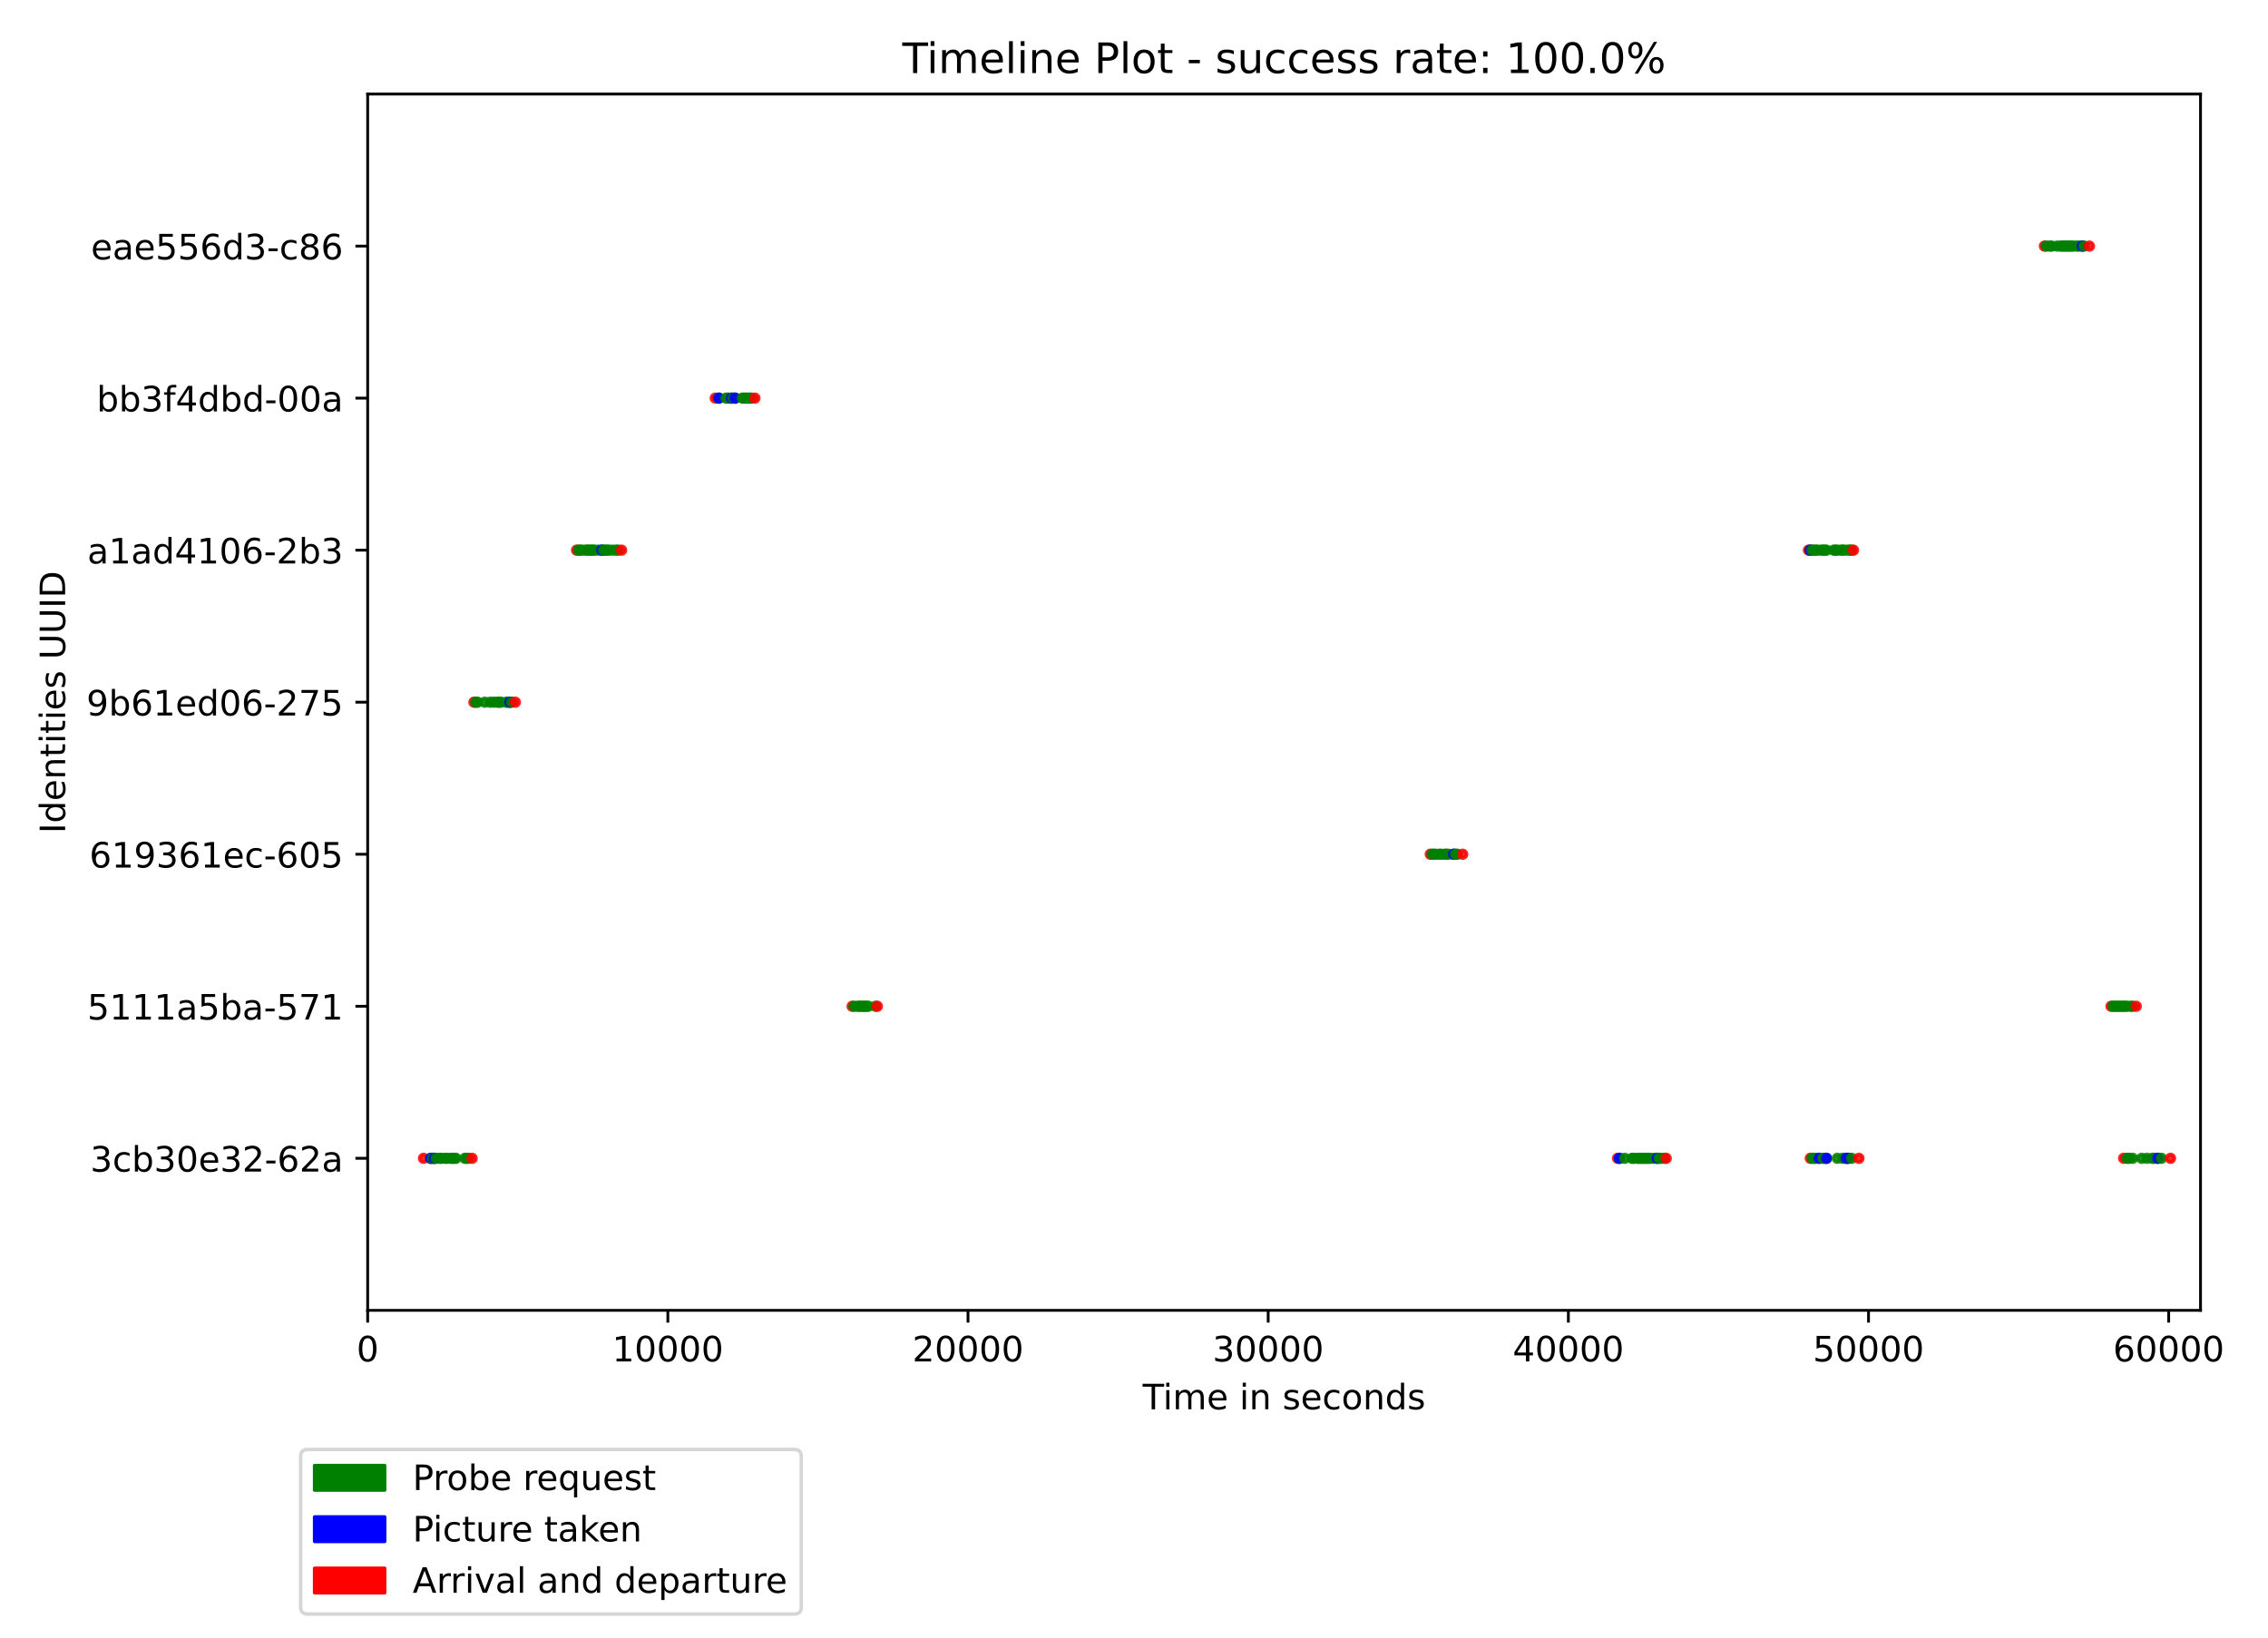 <?xml version="1.0" encoding="utf-8" standalone="no"?>
<!DOCTYPE svg PUBLIC "-//W3C//DTD SVG 1.1//EN"
  "http://www.w3.org/Graphics/SVG/1.1/DTD/svg11.dtd">
<!-- Created with matplotlib (https://matplotlib.org/) -->
<svg height="468pt" version="1.1" viewBox="0 0 648 468" width="648pt" xmlns="http://www.w3.org/2000/svg" xmlns:xlink="http://www.w3.org/1999/xlink">
 <defs>
  <style type="text/css">*{stroke-linecap:butt;stroke-linejoin:round;}</style>
 </defs>
 <g id="figure_1">
  <g id="patch_1">
   <path d="M 0 468 
L 648 468 
L 648 0 
L 0 0 
z
" style="fill:#ffffff;"/>
  </g>
  <g id="axes_1">
   <g id="patch_2">
    <path d="M 105.05 374.476 
L 628.717 374.476 
L 628.717 26.88 
L 105.05 26.88 
z
" style="fill:#ffffff;"/>
   </g>
   <g id="PathCollection_1">
    <defs>
     <path d="M 0 1.118 
C 0.297 1.118 0.581 1 0.791 0.791 
C 1 0.581 1.118 0.297 1.118 -0 
C 1.118 -0.297 1 -0.581 0.791 -0.791 
C 0.581 -1 0.297 -1.118 0 -1.118 
C -0.297 -1.118 -0.581 -1 -0.791 -0.791 
C -1 -0.581 -1.118 -0.297 -1.118 0 
C -1.118 0.297 -1 0.581 -0.791 0.791 
C -0.581 1 -0.297 1.118 0 1.118 
z
" id="C0_0_049376ce89"/>
    </defs>
    <g clip-path="url(#pfc6c761bfb)">
     <use style="fill:#ff0000;fill-opacity:0.85;stroke:#ff0000;stroke-opacity:0.85;" x="121.002" xlink:href="#C0_0_049376ce89" y="331.026"/>
    </g>
    <g clip-path="url(#pfc6c761bfb)">
     <use style="fill:#008000;fill-opacity:0.85;stroke:#008000;stroke-opacity:0.85;" x="123.06" xlink:href="#C0_0_049376ce89" y="331.026"/>
    </g>
    <g clip-path="url(#pfc6c761bfb)">
     <use style="fill:#0000ff;fill-opacity:0.85;stroke:#0000ff;stroke-opacity:0.85;" x="123.06" xlink:href="#C0_0_049376ce89" y="331.026"/>
    </g>
    <g clip-path="url(#pfc6c761bfb)">
     <use style="fill:#008000;fill-opacity:0.85;stroke:#008000;stroke-opacity:0.85;" x="123.575" xlink:href="#C0_0_049376ce89" y="331.026"/>
    </g>
    <g clip-path="url(#pfc6c761bfb)">
     <use style="fill:#008000;fill-opacity:0.85;stroke:#008000;stroke-opacity:0.85;" x="124.089" xlink:href="#C0_0_049376ce89" y="331.026"/>
    </g>
    <g clip-path="url(#pfc6c761bfb)">
     <use style="fill:#0000ff;fill-opacity:0.85;stroke:#0000ff;stroke-opacity:0.85;" x="124.089" xlink:href="#C0_0_049376ce89" y="331.026"/>
    </g>
    <g clip-path="url(#pfc6c761bfb)">
     <use style="fill:#008000;fill-opacity:0.85;stroke:#008000;stroke-opacity:0.85;" x="124.604" xlink:href="#C0_0_049376ce89" y="331.026"/>
    </g>
    <g clip-path="url(#pfc6c761bfb)">
     <use style="fill:#008000;fill-opacity:0.85;stroke:#008000;stroke-opacity:0.85;" x="125.633" xlink:href="#C0_0_049376ce89" y="331.026"/>
    </g>
    <g clip-path="url(#pfc6c761bfb)">
     <use style="fill:#008000;fill-opacity:0.85;stroke:#008000;stroke-opacity:0.85;" x="126.148" xlink:href="#C0_0_049376ce89" y="331.026"/>
    </g>
    <g clip-path="url(#pfc6c761bfb)">
     <use style="fill:#008000;fill-opacity:0.85;stroke:#008000;stroke-opacity:0.85;" x="127.177" xlink:href="#C0_0_049376ce89" y="331.026"/>
    </g>
    <g clip-path="url(#pfc6c761bfb)">
     <use style="fill:#008000;fill-opacity:0.85;stroke:#008000;stroke-opacity:0.85;" x="127.691" xlink:href="#C0_0_049376ce89" y="331.026"/>
    </g>
    <g clip-path="url(#pfc6c761bfb)">
     <use style="fill:#008000;fill-opacity:0.85;stroke:#008000;stroke-opacity:0.85;" x="128.721" xlink:href="#C0_0_049376ce89" y="331.026"/>
    </g>
    <g clip-path="url(#pfc6c761bfb)">
     <use style="fill:#008000;fill-opacity:0.85;stroke:#008000;stroke-opacity:0.85;" x="129.235" xlink:href="#C0_0_049376ce89" y="331.026"/>
    </g>
    <g clip-path="url(#pfc6c761bfb)">
     <use style="fill:#008000;fill-opacity:0.85;stroke:#008000;stroke-opacity:0.85;" x="129.75" xlink:href="#C0_0_049376ce89" y="331.026"/>
    </g>
    <g clip-path="url(#pfc6c761bfb)">
     <use style="fill:#008000;fill-opacity:0.85;stroke:#008000;stroke-opacity:0.85;" x="130.264" xlink:href="#C0_0_049376ce89" y="331.026"/>
    </g>
    <g clip-path="url(#pfc6c761bfb)">
     <use style="fill:#008000;fill-opacity:0.85;stroke:#008000;stroke-opacity:0.85;" x="132.837" xlink:href="#C0_0_049376ce89" y="331.026"/>
    </g>
    <g clip-path="url(#pfc6c761bfb)">
     <use style="fill:#008000;fill-opacity:0.85;stroke:#008000;stroke-opacity:0.85;" x="133.352" xlink:href="#C0_0_049376ce89" y="331.026"/>
    </g>
    <g clip-path="url(#pfc6c761bfb)">
     <use style="fill:#008000;fill-opacity:0.85;stroke:#008000;stroke-opacity:0.85;" x="133.866" xlink:href="#C0_0_049376ce89" y="331.026"/>
    </g>
    <g clip-path="url(#pfc6c761bfb)">
     <use style="fill:#ff0000;fill-opacity:0.85;stroke:#ff0000;stroke-opacity:0.85;" x="134.895" xlink:href="#C0_0_049376ce89" y="331.026"/>
    </g>
    <g clip-path="url(#pfc6c761bfb)">
     <use style="fill:#ff0000;fill-opacity:0.85;stroke:#ff0000;stroke-opacity:0.85;" x="135.41" xlink:href="#C0_0_049376ce89" y="200.678"/>
    </g>
    <g clip-path="url(#pfc6c761bfb)">
     <use style="fill:#008000;fill-opacity:0.85;stroke:#008000;stroke-opacity:0.85;" x="135.925" xlink:href="#C0_0_049376ce89" y="200.678"/>
    </g>
    <g clip-path="url(#pfc6c761bfb)">
     <use style="fill:#008000;fill-opacity:0.85;stroke:#008000;stroke-opacity:0.85;" x="136.439" xlink:href="#C0_0_049376ce89" y="200.678"/>
    </g>
    <g clip-path="url(#pfc6c761bfb)">
     <use style="fill:#008000;fill-opacity:0.85;stroke:#008000;stroke-opacity:0.85;" x="138.497" xlink:href="#C0_0_049376ce89" y="200.678"/>
    </g>
    <g clip-path="url(#pfc6c761bfb)">
     <use style="fill:#008000;fill-opacity:0.85;stroke:#008000;stroke-opacity:0.85;" x="140.041" xlink:href="#C0_0_049376ce89" y="200.678"/>
    </g>
    <g clip-path="url(#pfc6c761bfb)">
     <use style="fill:#008000;fill-opacity:0.85;stroke:#008000;stroke-opacity:0.85;" x="141.07" xlink:href="#C0_0_049376ce89" y="200.678"/>
    </g>
    <g clip-path="url(#pfc6c761bfb)">
     <use style="fill:#008000;fill-opacity:0.85;stroke:#008000;stroke-opacity:0.85;" x="142.099" xlink:href="#C0_0_049376ce89" y="200.678"/>
    </g>
    <g clip-path="url(#pfc6c761bfb)">
     <use style="fill:#008000;fill-opacity:0.85;stroke:#008000;stroke-opacity:0.85;" x="142.614" xlink:href="#C0_0_049376ce89" y="200.678"/>
    </g>
    <g clip-path="url(#pfc6c761bfb)">
     <use style="fill:#008000;fill-opacity:0.85;stroke:#008000;stroke-opacity:0.85;" x="143.129" xlink:href="#C0_0_049376ce89" y="200.678"/>
    </g>
    <g clip-path="url(#pfc6c761bfb)">
     <use style="fill:#008000;fill-opacity:0.85;stroke:#008000;stroke-opacity:0.85;" x="144.672" xlink:href="#C0_0_049376ce89" y="200.678"/>
    </g>
    <g clip-path="url(#pfc6c761bfb)">
     <use style="fill:#008000;fill-opacity:0.85;stroke:#008000;stroke-opacity:0.85;" x="145.187" xlink:href="#C0_0_049376ce89" y="200.678"/>
    </g>
    <g clip-path="url(#pfc6c761bfb)">
     <use style="fill:#008000;fill-opacity:0.85;stroke:#008000;stroke-opacity:0.85;" x="145.702" xlink:href="#C0_0_049376ce89" y="200.678"/>
    </g>
    <g clip-path="url(#pfc6c761bfb)">
     <use style="fill:#0000ff;fill-opacity:0.85;stroke:#0000ff;stroke-opacity:0.85;" x="145.702" xlink:href="#C0_0_049376ce89" y="200.678"/>
    </g>
    <g clip-path="url(#pfc6c761bfb)">
     <use style="fill:#008000;fill-opacity:0.85;stroke:#008000;stroke-opacity:0.85;" x="146.216" xlink:href="#C0_0_049376ce89" y="200.678"/>
    </g>
    <g clip-path="url(#pfc6c761bfb)">
     <use style="fill:#ff0000;fill-opacity:0.85;stroke:#ff0000;stroke-opacity:0.85;" x="147.245" xlink:href="#C0_0_049376ce89" y="200.678"/>
    </g>
    <g clip-path="url(#pfc6c761bfb)">
     <use style="fill:#ff0000;fill-opacity:0.85;stroke:#ff0000;stroke-opacity:0.85;" x="164.741" xlink:href="#C0_0_049376ce89" y="157.228"/>
    </g>
    <g clip-path="url(#pfc6c761bfb)">
     <use style="fill:#008000;fill-opacity:0.85;stroke:#008000;stroke-opacity:0.85;" x="165.255" xlink:href="#C0_0_049376ce89" y="157.228"/>
    </g>
    <g clip-path="url(#pfc6c761bfb)">
     <use style="fill:#008000;fill-opacity:0.85;stroke:#008000;stroke-opacity:0.85;" x="165.77" xlink:href="#C0_0_049376ce89" y="157.228"/>
    </g>
    <g clip-path="url(#pfc6c761bfb)">
     <use style="fill:#008000;fill-opacity:0.85;stroke:#008000;stroke-opacity:0.85;" x="166.285" xlink:href="#C0_0_049376ce89" y="157.228"/>
    </g>
    <g clip-path="url(#pfc6c761bfb)">
     <use style="fill:#008000;fill-opacity:0.85;stroke:#008000;stroke-opacity:0.85;" x="167.314" xlink:href="#C0_0_049376ce89" y="157.228"/>
    </g>
    <g clip-path="url(#pfc6c761bfb)">
     <use style="fill:#008000;fill-opacity:0.85;stroke:#008000;stroke-opacity:0.85;" x="167.828" xlink:href="#C0_0_049376ce89" y="157.228"/>
    </g>
    <g clip-path="url(#pfc6c761bfb)">
     <use style="fill:#008000;fill-opacity:0.85;stroke:#008000;stroke-opacity:0.85;" x="168.343" xlink:href="#C0_0_049376ce89" y="157.228"/>
    </g>
    <g clip-path="url(#pfc6c761bfb)">
     <use style="fill:#008000;fill-opacity:0.85;stroke:#008000;stroke-opacity:0.85;" x="168.857" xlink:href="#C0_0_049376ce89" y="157.228"/>
    </g>
    <g clip-path="url(#pfc6c761bfb)">
     <use style="fill:#008000;fill-opacity:0.85;stroke:#008000;stroke-opacity:0.85;" x="169.372" xlink:href="#C0_0_049376ce89" y="157.228"/>
    </g>
    <g clip-path="url(#pfc6c761bfb)">
     <use style="fill:#008000;fill-opacity:0.85;stroke:#008000;stroke-opacity:0.85;" x="169.887" xlink:href="#C0_0_049376ce89" y="157.228"/>
    </g>
    <g clip-path="url(#pfc6c761bfb)">
     <use style="fill:#008000;fill-opacity:0.85;stroke:#008000;stroke-opacity:0.85;" x="170.916" xlink:href="#C0_0_049376ce89" y="157.228"/>
    </g>
    <g clip-path="url(#pfc6c761bfb)">
     <use style="fill:#008000;fill-opacity:0.85;stroke:#008000;stroke-opacity:0.85;" x="171.945" xlink:href="#C0_0_049376ce89" y="157.228"/>
    </g>
    <g clip-path="url(#pfc6c761bfb)">
     <use style="fill:#0000ff;fill-opacity:0.85;stroke:#0000ff;stroke-opacity:0.85;" x="171.945" xlink:href="#C0_0_049376ce89" y="157.228"/>
    </g>
    <g clip-path="url(#pfc6c761bfb)">
     <use style="fill:#008000;fill-opacity:0.85;stroke:#008000;stroke-opacity:0.85;" x="172.459" xlink:href="#C0_0_049376ce89" y="157.228"/>
    </g>
    <g clip-path="url(#pfc6c761bfb)">
     <use style="fill:#008000;fill-opacity:0.85;stroke:#008000;stroke-opacity:0.85;" x="172.974" xlink:href="#C0_0_049376ce89" y="157.228"/>
    </g>
    <g clip-path="url(#pfc6c761bfb)">
     <use style="fill:#008000;fill-opacity:0.85;stroke:#008000;stroke-opacity:0.85;" x="173.489" xlink:href="#C0_0_049376ce89" y="157.228"/>
    </g>
    <g clip-path="url(#pfc6c761bfb)">
     <use style="fill:#008000;fill-opacity:0.85;stroke:#008000;stroke-opacity:0.85;" x="174.003" xlink:href="#C0_0_049376ce89" y="157.228"/>
    </g>
    <g clip-path="url(#pfc6c761bfb)">
     <use style="fill:#008000;fill-opacity:0.85;stroke:#008000;stroke-opacity:0.85;" x="175.032" xlink:href="#C0_0_049376ce89" y="157.228"/>
    </g>
    <g clip-path="url(#pfc6c761bfb)">
     <use style="fill:#008000;fill-opacity:0.85;stroke:#008000;stroke-opacity:0.85;" x="176.062" xlink:href="#C0_0_049376ce89" y="157.228"/>
    </g>
    <g clip-path="url(#pfc6c761bfb)">
     <use style="fill:#008000;fill-opacity:0.85;stroke:#008000;stroke-opacity:0.85;" x="176.576" xlink:href="#C0_0_049376ce89" y="157.228"/>
    </g>
    <g clip-path="url(#pfc6c761bfb)">
     <use style="fill:#ff0000;fill-opacity:0.85;stroke:#ff0000;stroke-opacity:0.85;" x="177.605" xlink:href="#C0_0_049376ce89" y="157.228"/>
    </g>
    <g clip-path="url(#pfc6c761bfb)">
     <use style="fill:#ff0000;fill-opacity:0.85;stroke:#ff0000;stroke-opacity:0.85;" x="204.363" xlink:href="#C0_0_049376ce89" y="113.779"/>
    </g>
    <g clip-path="url(#pfc6c761bfb)">
     <use style="fill:#008000;fill-opacity:0.85;stroke:#008000;stroke-opacity:0.85;" x="205.392" xlink:href="#C0_0_049376ce89" y="113.779"/>
    </g>
    <g clip-path="url(#pfc6c761bfb)">
     <use style="fill:#0000ff;fill-opacity:0.85;stroke:#0000ff;stroke-opacity:0.85;" x="205.392" xlink:href="#C0_0_049376ce89" y="113.779"/>
    </g>
    <g clip-path="url(#pfc6c761bfb)">
     <use style="fill:#008000;fill-opacity:0.85;stroke:#008000;stroke-opacity:0.85;" x="207.451" xlink:href="#C0_0_049376ce89" y="113.779"/>
    </g>
    <g clip-path="url(#pfc6c761bfb)">
     <use style="fill:#008000;fill-opacity:0.85;stroke:#008000;stroke-opacity:0.85;" x="207.965" xlink:href="#C0_0_049376ce89" y="113.779"/>
    </g>
    <g clip-path="url(#pfc6c761bfb)">
     <use style="fill:#008000;fill-opacity:0.85;stroke:#008000;stroke-opacity:0.85;" x="208.994" xlink:href="#C0_0_049376ce89" y="113.779"/>
    </g>
    <g clip-path="url(#pfc6c761bfb)">
     <use style="fill:#0000ff;fill-opacity:0.85;stroke:#0000ff;stroke-opacity:0.85;" x="208.994" xlink:href="#C0_0_049376ce89" y="113.779"/>
    </g>
    <g clip-path="url(#pfc6c761bfb)">
     <use style="fill:#008000;fill-opacity:0.85;stroke:#008000;stroke-opacity:0.85;" x="209.509" xlink:href="#C0_0_049376ce89" y="113.779"/>
    </g>
    <g clip-path="url(#pfc6c761bfb)">
     <use style="fill:#008000;fill-opacity:0.85;stroke:#008000;stroke-opacity:0.85;" x="210.024" xlink:href="#C0_0_049376ce89" y="113.779"/>
    </g>
    <g clip-path="url(#pfc6c761bfb)">
     <use style="fill:#0000ff;fill-opacity:0.85;stroke:#0000ff;stroke-opacity:0.85;" x="210.024" xlink:href="#C0_0_049376ce89" y="113.779"/>
    </g>
    <g clip-path="url(#pfc6c761bfb)">
     <use style="fill:#008000;fill-opacity:0.85;stroke:#008000;stroke-opacity:0.85;" x="212.082" xlink:href="#C0_0_049376ce89" y="113.779"/>
    </g>
    <g clip-path="url(#pfc6c761bfb)">
     <use style="fill:#008000;fill-opacity:0.85;stroke:#008000;stroke-opacity:0.85;" x="212.596" xlink:href="#C0_0_049376ce89" y="113.779"/>
    </g>
    <g clip-path="url(#pfc6c761bfb)">
     <use style="fill:#008000;fill-opacity:0.85;stroke:#008000;stroke-opacity:0.85;" x="213.111" xlink:href="#C0_0_049376ce89" y="113.779"/>
    </g>
    <g clip-path="url(#pfc6c761bfb)">
     <use style="fill:#008000;fill-opacity:0.85;stroke:#008000;stroke-opacity:0.85;" x="213.626" xlink:href="#C0_0_049376ce89" y="113.779"/>
    </g>
    <g clip-path="url(#pfc6c761bfb)">
     <use style="fill:#008000;fill-opacity:0.85;stroke:#008000;stroke-opacity:0.85;" x="214.14" xlink:href="#C0_0_049376ce89" y="113.779"/>
    </g>
    <g clip-path="url(#pfc6c761bfb)">
     <use style="fill:#008000;fill-opacity:0.85;stroke:#008000;stroke-opacity:0.85;" x="214.655" xlink:href="#C0_0_049376ce89" y="113.779"/>
    </g>
    <g clip-path="url(#pfc6c761bfb)">
     <use style="fill:#ff0000;fill-opacity:0.85;stroke:#ff0000;stroke-opacity:0.85;" x="215.684" xlink:href="#C0_0_049376ce89" y="113.779"/>
    </g>
    <g clip-path="url(#pfc6c761bfb)">
     <use style="fill:#ff0000;fill-opacity:0.85;stroke:#ff0000;stroke-opacity:0.85;" x="243.471" xlink:href="#C0_0_049376ce89" y="287.577"/>
    </g>
    <g clip-path="url(#pfc6c761bfb)">
     <use style="fill:#008000;fill-opacity:0.85;stroke:#008000;stroke-opacity:0.85;" x="243.986" xlink:href="#C0_0_049376ce89" y="287.577"/>
    </g>
    <g clip-path="url(#pfc6c761bfb)">
     <use style="fill:#008000;fill-opacity:0.85;stroke:#008000;stroke-opacity:0.85;" x="245.015" xlink:href="#C0_0_049376ce89" y="287.577"/>
    </g>
    <g clip-path="url(#pfc6c761bfb)">
     <use style="fill:#008000;fill-opacity:0.85;stroke:#008000;stroke-opacity:0.85;" x="245.529" xlink:href="#C0_0_049376ce89" y="287.577"/>
    </g>
    <g clip-path="url(#pfc6c761bfb)">
     <use style="fill:#008000;fill-opacity:0.85;stroke:#008000;stroke-opacity:0.85;" x="246.044" xlink:href="#C0_0_049376ce89" y="287.577"/>
    </g>
    <g clip-path="url(#pfc6c761bfb)">
     <use style="fill:#008000;fill-opacity:0.85;stroke:#008000;stroke-opacity:0.85;" x="246.558" xlink:href="#C0_0_049376ce89" y="287.577"/>
    </g>
    <g clip-path="url(#pfc6c761bfb)">
     <use style="fill:#008000;fill-opacity:0.85;stroke:#008000;stroke-opacity:0.85;" x="247.073" xlink:href="#C0_0_049376ce89" y="287.577"/>
    </g>
    <g clip-path="url(#pfc6c761bfb)">
     <use style="fill:#008000;fill-opacity:0.85;stroke:#008000;stroke-opacity:0.85;" x="247.588" xlink:href="#C0_0_049376ce89" y="287.577"/>
    </g>
    <g clip-path="url(#pfc6c761bfb)">
     <use style="fill:#008000;fill-opacity:0.85;stroke:#008000;stroke-opacity:0.85;" x="248.102" xlink:href="#C0_0_049376ce89" y="287.577"/>
    </g>
    <g clip-path="url(#pfc6c761bfb)">
     <use style="fill:#008000;fill-opacity:0.85;stroke:#008000;stroke-opacity:0.85;" x="250.16" xlink:href="#C0_0_049376ce89" y="287.577"/>
    </g>
    <g clip-path="url(#pfc6c761bfb)">
     <use style="fill:#ff0000;fill-opacity:0.85;stroke:#ff0000;stroke-opacity:0.85;" x="250.675" xlink:href="#C0_0_049376ce89" y="287.577"/>
    </g>
    <g clip-path="url(#pfc6c761bfb)">
     <use style="fill:#ff0000;fill-opacity:0.85;stroke:#ff0000;stroke-opacity:0.85;" x="408.65" xlink:href="#C0_0_049376ce89" y="244.127"/>
    </g>
    <g clip-path="url(#pfc6c761bfb)">
     <use style="fill:#008000;fill-opacity:0.85;stroke:#008000;stroke-opacity:0.85;" x="409.165" xlink:href="#C0_0_049376ce89" y="244.127"/>
    </g>
    <g clip-path="url(#pfc6c761bfb)">
     <use style="fill:#008000;fill-opacity:0.85;stroke:#008000;stroke-opacity:0.85;" x="409.679" xlink:href="#C0_0_049376ce89" y="244.127"/>
    </g>
    <g clip-path="url(#pfc6c761bfb)">
     <use style="fill:#008000;fill-opacity:0.85;stroke:#008000;stroke-opacity:0.85;" x="410.194" xlink:href="#C0_0_049376ce89" y="244.127"/>
    </g>
    <g clip-path="url(#pfc6c761bfb)">
     <use style="fill:#008000;fill-opacity:0.85;stroke:#008000;stroke-opacity:0.85;" x="411.223" xlink:href="#C0_0_049376ce89" y="244.127"/>
    </g>
    <g clip-path="url(#pfc6c761bfb)">
     <use style="fill:#008000;fill-opacity:0.85;stroke:#008000;stroke-opacity:0.85;" x="411.737" xlink:href="#C0_0_049376ce89" y="244.127"/>
    </g>
    <g clip-path="url(#pfc6c761bfb)">
     <use style="fill:#008000;fill-opacity:0.85;stroke:#008000;stroke-opacity:0.85;" x="412.767" xlink:href="#C0_0_049376ce89" y="244.127"/>
    </g>
    <g clip-path="url(#pfc6c761bfb)">
     <use style="fill:#008000;fill-opacity:0.85;stroke:#008000;stroke-opacity:0.85;" x="413.281" xlink:href="#C0_0_049376ce89" y="244.127"/>
    </g>
    <g clip-path="url(#pfc6c761bfb)">
     <use style="fill:#008000;fill-opacity:0.85;stroke:#008000;stroke-opacity:0.85;" x="413.796" xlink:href="#C0_0_049376ce89" y="244.127"/>
    </g>
    <g clip-path="url(#pfc6c761bfb)">
     <use style="fill:#008000;fill-opacity:0.85;stroke:#008000;stroke-opacity:0.85;" x="415.339" xlink:href="#C0_0_049376ce89" y="244.127"/>
    </g>
    <g clip-path="url(#pfc6c761bfb)">
     <use style="fill:#0000ff;fill-opacity:0.85;stroke:#0000ff;stroke-opacity:0.85;" x="415.339" xlink:href="#C0_0_049376ce89" y="244.127"/>
    </g>
    <g clip-path="url(#pfc6c761bfb)">
     <use style="fill:#008000;fill-opacity:0.85;stroke:#008000;stroke-opacity:0.85;" x="415.854" xlink:href="#C0_0_049376ce89" y="244.127"/>
    </g>
    <g clip-path="url(#pfc6c761bfb)">
     <use style="fill:#008000;fill-opacity:0.85;stroke:#008000;stroke-opacity:0.85;" x="416.369" xlink:href="#C0_0_049376ce89" y="244.127"/>
    </g>
    <g clip-path="url(#pfc6c761bfb)">
     <use style="fill:#ff0000;fill-opacity:0.85;stroke:#ff0000;stroke-opacity:0.85;" x="417.912" xlink:href="#C0_0_049376ce89" y="244.127"/>
    </g>
    <g clip-path="url(#pfc6c761bfb)">
     <use style="fill:#ff0000;fill-opacity:0.85;stroke:#ff0000;stroke-opacity:0.85;" x="462.166" xlink:href="#C0_0_049376ce89" y="331.026"/>
    </g>
    <g clip-path="url(#pfc6c761bfb)">
     <use style="fill:#008000;fill-opacity:0.85;stroke:#008000;stroke-opacity:0.85;" x="462.68" xlink:href="#C0_0_049376ce89" y="331.026"/>
    </g>
    <g clip-path="url(#pfc6c761bfb)">
     <use style="fill:#0000ff;fill-opacity:0.85;stroke:#0000ff;stroke-opacity:0.85;" x="462.68" xlink:href="#C0_0_049376ce89" y="331.026"/>
    </g>
    <g clip-path="url(#pfc6c761bfb)">
     <use style="fill:#008000;fill-opacity:0.85;stroke:#008000;stroke-opacity:0.85;" x="464.224" xlink:href="#C0_0_049376ce89" y="331.026"/>
    </g>
    <g clip-path="url(#pfc6c761bfb)">
     <use style="fill:#008000;fill-opacity:0.85;stroke:#008000;stroke-opacity:0.85;" x="466.282" xlink:href="#C0_0_049376ce89" y="331.026"/>
    </g>
    <g clip-path="url(#pfc6c761bfb)">
     <use style="fill:#008000;fill-opacity:0.85;stroke:#008000;stroke-opacity:0.85;" x="466.797" xlink:href="#C0_0_049376ce89" y="331.026"/>
    </g>
    <g clip-path="url(#pfc6c761bfb)">
     <use style="fill:#008000;fill-opacity:0.85;stroke:#008000;stroke-opacity:0.85;" x="467.826" xlink:href="#C0_0_049376ce89" y="331.026"/>
    </g>
    <g clip-path="url(#pfc6c761bfb)">
     <use style="fill:#008000;fill-opacity:0.85;stroke:#008000;stroke-opacity:0.85;" x="468.341" xlink:href="#C0_0_049376ce89" y="331.026"/>
    </g>
    <g clip-path="url(#pfc6c761bfb)">
     <use style="fill:#008000;fill-opacity:0.85;stroke:#008000;stroke-opacity:0.85;" x="468.855" xlink:href="#C0_0_049376ce89" y="331.026"/>
    </g>
    <g clip-path="url(#pfc6c761bfb)">
     <use style="fill:#008000;fill-opacity:0.85;stroke:#008000;stroke-opacity:0.85;" x="469.37" xlink:href="#C0_0_049376ce89" y="331.026"/>
    </g>
    <g clip-path="url(#pfc6c761bfb)">
     <use style="fill:#008000;fill-opacity:0.85;stroke:#008000;stroke-opacity:0.85;" x="469.885" xlink:href="#C0_0_049376ce89" y="331.026"/>
    </g>
    <g clip-path="url(#pfc6c761bfb)">
     <use style="fill:#008000;fill-opacity:0.85;stroke:#008000;stroke-opacity:0.85;" x="470.399" xlink:href="#C0_0_049376ce89" y="331.026"/>
    </g>
    <g clip-path="url(#pfc6c761bfb)">
     <use style="fill:#008000;fill-opacity:0.85;stroke:#008000;stroke-opacity:0.85;" x="470.914" xlink:href="#C0_0_049376ce89" y="331.026"/>
    </g>
    <g clip-path="url(#pfc6c761bfb)">
     <use style="fill:#008000;fill-opacity:0.85;stroke:#008000;stroke-opacity:0.85;" x="471.428" xlink:href="#C0_0_049376ce89" y="331.026"/>
    </g>
    <g clip-path="url(#pfc6c761bfb)">
     <use style="fill:#008000;fill-opacity:0.85;stroke:#008000;stroke-opacity:0.85;" x="472.457" xlink:href="#C0_0_049376ce89" y="331.026"/>
    </g>
    <g clip-path="url(#pfc6c761bfb)">
     <use style="fill:#008000;fill-opacity:0.85;stroke:#008000;stroke-opacity:0.85;" x="473.487" xlink:href="#C0_0_049376ce89" y="331.026"/>
    </g>
    <g clip-path="url(#pfc6c761bfb)">
     <use style="fill:#0000ff;fill-opacity:0.85;stroke:#0000ff;stroke-opacity:0.85;" x="473.487" xlink:href="#C0_0_049376ce89" y="331.026"/>
    </g>
    <g clip-path="url(#pfc6c761bfb)">
     <use style="fill:#008000;fill-opacity:0.85;stroke:#008000;stroke-opacity:0.85;" x="474.001" xlink:href="#C0_0_049376ce89" y="331.026"/>
    </g>
    <g clip-path="url(#pfc6c761bfb)">
     <use style="fill:#008000;fill-opacity:0.85;stroke:#008000;stroke-opacity:0.85;" x="474.516" xlink:href="#C0_0_049376ce89" y="331.026"/>
    </g>
    <g clip-path="url(#pfc6c761bfb)">
     <use style="fill:#008000;fill-opacity:0.85;stroke:#008000;stroke-opacity:0.85;" x="475.545" xlink:href="#C0_0_049376ce89" y="331.026"/>
    </g>
    <g clip-path="url(#pfc6c761bfb)">
     <use style="fill:#ff0000;fill-opacity:0.85;stroke:#ff0000;stroke-opacity:0.85;" x="476.059" xlink:href="#C0_0_049376ce89" y="331.026"/>
    </g>
    <g clip-path="url(#pfc6c761bfb)">
     <use style="fill:#ff0000;fill-opacity:0.85;stroke:#ff0000;stroke-opacity:0.85;" x="516.711" xlink:href="#C0_0_049376ce89" y="157.228"/>
    </g>
    <g clip-path="url(#pfc6c761bfb)">
     <use style="fill:#008000;fill-opacity:0.85;stroke:#008000;stroke-opacity:0.85;" x="517.226" xlink:href="#C0_0_049376ce89" y="157.228"/>
    </g>
    <g clip-path="url(#pfc6c761bfb)">
     <use style="fill:#0000ff;fill-opacity:0.85;stroke:#0000ff;stroke-opacity:0.85;" x="517.226" xlink:href="#C0_0_049376ce89" y="157.228"/>
    </g>
    <g clip-path="url(#pfc6c761bfb)">
     <use style="fill:#ff0000;fill-opacity:0.85;stroke:#ff0000;stroke-opacity:0.85;" x="517.226" xlink:href="#C0_0_049376ce89" y="331.026"/>
    </g>
    <g clip-path="url(#pfc6c761bfb)">
     <use style="fill:#008000;fill-opacity:0.85;stroke:#008000;stroke-opacity:0.85;" x="517.74" xlink:href="#C0_0_049376ce89" y="331.026"/>
    </g>
    <g clip-path="url(#pfc6c761bfb)">
     <use style="fill:#008000;fill-opacity:0.85;stroke:#008000;stroke-opacity:0.85;" x="517.74" xlink:href="#C0_0_049376ce89" y="157.228"/>
    </g>
    <g clip-path="url(#pfc6c761bfb)">
     <use style="fill:#008000;fill-opacity:0.85;stroke:#008000;stroke-opacity:0.85;" x="518.255" xlink:href="#C0_0_049376ce89" y="331.026"/>
    </g>
    <g clip-path="url(#pfc6c761bfb)">
     <use style="fill:#008000;fill-opacity:0.85;stroke:#008000;stroke-opacity:0.85;" x="518.255" xlink:href="#C0_0_049376ce89" y="157.228"/>
    </g>
    <g clip-path="url(#pfc6c761bfb)">
     <use style="fill:#008000;fill-opacity:0.85;stroke:#008000;stroke-opacity:0.85;" x="518.769" xlink:href="#C0_0_049376ce89" y="331.026"/>
    </g>
    <g clip-path="url(#pfc6c761bfb)">
     <use style="fill:#008000;fill-opacity:0.85;stroke:#008000;stroke-opacity:0.85;" x="518.769" xlink:href="#C0_0_049376ce89" y="157.228"/>
    </g>
    <g clip-path="url(#pfc6c761bfb)">
     <use style="fill:#008000;fill-opacity:0.85;stroke:#008000;stroke-opacity:0.85;" x="519.284" xlink:href="#C0_0_049376ce89" y="157.228"/>
    </g>
    <g clip-path="url(#pfc6c761bfb)">
     <use style="fill:#008000;fill-opacity:0.85;stroke:#008000;stroke-opacity:0.85;" x="519.798" xlink:href="#C0_0_049376ce89" y="331.026"/>
    </g>
    <g clip-path="url(#pfc6c761bfb)">
     <use style="fill:#0000ff;fill-opacity:0.85;stroke:#0000ff;stroke-opacity:0.85;" x="519.798" xlink:href="#C0_0_049376ce89" y="331.026"/>
    </g>
    <g clip-path="url(#pfc6c761bfb)">
     <use style="fill:#008000;fill-opacity:0.85;stroke:#008000;stroke-opacity:0.85;" x="520.313" xlink:href="#C0_0_049376ce89" y="157.228"/>
    </g>
    <g clip-path="url(#pfc6c761bfb)">
     <use style="fill:#008000;fill-opacity:0.85;stroke:#008000;stroke-opacity:0.85;" x="520.828" xlink:href="#C0_0_049376ce89" y="331.026"/>
    </g>
    <g clip-path="url(#pfc6c761bfb)">
     <use style="fill:#008000;fill-opacity:0.85;stroke:#008000;stroke-opacity:0.85;" x="520.828" xlink:href="#C0_0_049376ce89" y="157.228"/>
    </g>
    <g clip-path="url(#pfc6c761bfb)">
     <use style="fill:#008000;fill-opacity:0.85;stroke:#008000;stroke-opacity:0.85;" x="521.342" xlink:href="#C0_0_049376ce89" y="331.026"/>
    </g>
    <g clip-path="url(#pfc6c761bfb)">
     <use style="fill:#008000;fill-opacity:0.85;stroke:#008000;stroke-opacity:0.85;" x="521.342" xlink:href="#C0_0_049376ce89" y="157.228"/>
    </g>
    <g clip-path="url(#pfc6c761bfb)">
     <use style="fill:#008000;fill-opacity:0.85;stroke:#008000;stroke-opacity:0.85;" x="521.857" xlink:href="#C0_0_049376ce89" y="331.026"/>
    </g>
    <g clip-path="url(#pfc6c761bfb)">
     <use style="fill:#0000ff;fill-opacity:0.85;stroke:#0000ff;stroke-opacity:0.85;" x="521.857" xlink:href="#C0_0_049376ce89" y="331.026"/>
    </g>
    <g clip-path="url(#pfc6c761bfb)">
     <use style="fill:#008000;fill-opacity:0.85;stroke:#008000;stroke-opacity:0.85;" x="521.857" xlink:href="#C0_0_049376ce89" y="157.228"/>
    </g>
    <g clip-path="url(#pfc6c761bfb)">
     <use style="fill:#008000;fill-opacity:0.85;stroke:#008000;stroke-opacity:0.85;" x="523.915" xlink:href="#C0_0_049376ce89" y="157.228"/>
    </g>
    <g clip-path="url(#pfc6c761bfb)">
     <use style="fill:#008000;fill-opacity:0.85;stroke:#008000;stroke-opacity:0.85;" x="524.43" xlink:href="#C0_0_049376ce89" y="157.228"/>
    </g>
    <g clip-path="url(#pfc6c761bfb)">
     <use style="fill:#008000;fill-opacity:0.85;stroke:#008000;stroke-opacity:0.85;" x="524.944" xlink:href="#C0_0_049376ce89" y="331.026"/>
    </g>
    <g clip-path="url(#pfc6c761bfb)">
     <use style="fill:#008000;fill-opacity:0.85;stroke:#008000;stroke-opacity:0.85;" x="524.944" xlink:href="#C0_0_049376ce89" y="157.228"/>
    </g>
    <g clip-path="url(#pfc6c761bfb)">
     <use style="fill:#008000;fill-opacity:0.85;stroke:#008000;stroke-opacity:0.85;" x="525.973" xlink:href="#C0_0_049376ce89" y="157.228"/>
    </g>
    <g clip-path="url(#pfc6c761bfb)">
     <use style="fill:#008000;fill-opacity:0.85;stroke:#008000;stroke-opacity:0.85;" x="526.488" xlink:href="#C0_0_049376ce89" y="331.026"/>
    </g>
    <g clip-path="url(#pfc6c761bfb)">
     <use style="fill:#008000;fill-opacity:0.85;stroke:#008000;stroke-opacity:0.85;" x="526.488" xlink:href="#C0_0_049376ce89" y="157.228"/>
    </g>
    <g clip-path="url(#pfc6c761bfb)">
     <use style="fill:#008000;fill-opacity:0.85;stroke:#008000;stroke-opacity:0.85;" x="527.002" xlink:href="#C0_0_049376ce89" y="157.228"/>
    </g>
    <g clip-path="url(#pfc6c761bfb)">
     <use style="fill:#008000;fill-opacity:0.85;stroke:#008000;stroke-opacity:0.85;" x="527.517" xlink:href="#C0_0_049376ce89" y="331.026"/>
    </g>
    <g clip-path="url(#pfc6c761bfb)">
     <use style="fill:#0000ff;fill-opacity:0.85;stroke:#0000ff;stroke-opacity:0.85;" x="527.517" xlink:href="#C0_0_049376ce89" y="331.026"/>
    </g>
    <g clip-path="url(#pfc6c761bfb)">
     <use style="fill:#008000;fill-opacity:0.85;stroke:#008000;stroke-opacity:0.85;" x="528.032" xlink:href="#C0_0_049376ce89" y="331.026"/>
    </g>
    <g clip-path="url(#pfc6c761bfb)">
     <use style="fill:#0000ff;fill-opacity:0.85;stroke:#0000ff;stroke-opacity:0.85;" x="528.032" xlink:href="#C0_0_049376ce89" y="331.026"/>
    </g>
    <g clip-path="url(#pfc6c761bfb)">
     <use style="fill:#008000;fill-opacity:0.85;stroke:#008000;stroke-opacity:0.85;" x="528.032" xlink:href="#C0_0_049376ce89" y="157.228"/>
    </g>
    <g clip-path="url(#pfc6c761bfb)">
     <use style="fill:#008000;fill-opacity:0.85;stroke:#008000;stroke-opacity:0.85;" x="528.546" xlink:href="#C0_0_049376ce89" y="157.228"/>
    </g>
    <g clip-path="url(#pfc6c761bfb)">
     <use style="fill:#008000;fill-opacity:0.85;stroke:#008000;stroke-opacity:0.85;" x="529.061" xlink:href="#C0_0_049376ce89" y="331.026"/>
    </g>
    <g clip-path="url(#pfc6c761bfb)">
     <use style="fill:#008000;fill-opacity:0.85;stroke:#008000;stroke-opacity:0.85;" x="529.061" xlink:href="#C0_0_049376ce89" y="157.228"/>
    </g>
    <g clip-path="url(#pfc6c761bfb)">
     <use style="fill:#ff0000;fill-opacity:0.85;stroke:#ff0000;stroke-opacity:0.85;" x="529.575" xlink:href="#C0_0_049376ce89" y="157.228"/>
    </g>
    <g clip-path="url(#pfc6c761bfb)">
     <use style="fill:#ff0000;fill-opacity:0.85;stroke:#ff0000;stroke-opacity:0.85;" x="531.119" xlink:href="#C0_0_049376ce89" y="331.026"/>
    </g>
    <g clip-path="url(#pfc6c761bfb)">
     <use style="fill:#ff0000;fill-opacity:0.85;stroke:#ff0000;stroke-opacity:0.85;" x="584.12" xlink:href="#C0_0_049376ce89" y="70.329"/>
    </g>
    <g clip-path="url(#pfc6c761bfb)">
     <use style="fill:#008000;fill-opacity:0.85;stroke:#008000;stroke-opacity:0.85;" x="584.635" xlink:href="#C0_0_049376ce89" y="70.329"/>
    </g>
    <g clip-path="url(#pfc6c761bfb)">
     <use style="fill:#008000;fill-opacity:0.85;stroke:#008000;stroke-opacity:0.85;" x="585.664" xlink:href="#C0_0_049376ce89" y="70.329"/>
    </g>
    <g clip-path="url(#pfc6c761bfb)">
     <use style="fill:#008000;fill-opacity:0.85;stroke:#008000;stroke-opacity:0.85;" x="586.179" xlink:href="#C0_0_049376ce89" y="70.329"/>
    </g>
    <g clip-path="url(#pfc6c761bfb)">
     <use style="fill:#008000;fill-opacity:0.85;stroke:#008000;stroke-opacity:0.85;" x="587.722" xlink:href="#C0_0_049376ce89" y="70.329"/>
    </g>
    <g clip-path="url(#pfc6c761bfb)">
     <use style="fill:#008000;fill-opacity:0.85;stroke:#008000;stroke-opacity:0.85;" x="588.752" xlink:href="#C0_0_049376ce89" y="70.329"/>
    </g>
    <g clip-path="url(#pfc6c761bfb)">
     <use style="fill:#008000;fill-opacity:0.85;stroke:#008000;stroke-opacity:0.85;" x="589.266" xlink:href="#C0_0_049376ce89" y="70.329"/>
    </g>
    <g clip-path="url(#pfc6c761bfb)">
     <use style="fill:#008000;fill-opacity:0.85;stroke:#008000;stroke-opacity:0.85;" x="589.781" xlink:href="#C0_0_049376ce89" y="70.329"/>
    </g>
    <g clip-path="url(#pfc6c761bfb)">
     <use style="fill:#008000;fill-opacity:0.85;stroke:#008000;stroke-opacity:0.85;" x="590.295" xlink:href="#C0_0_049376ce89" y="70.329"/>
    </g>
    <g clip-path="url(#pfc6c761bfb)">
     <use style="fill:#008000;fill-opacity:0.85;stroke:#008000;stroke-opacity:0.85;" x="590.81" xlink:href="#C0_0_049376ce89" y="70.329"/>
    </g>
    <g clip-path="url(#pfc6c761bfb)">
     <use style="fill:#008000;fill-opacity:0.85;stroke:#008000;stroke-opacity:0.85;" x="591.324" xlink:href="#C0_0_049376ce89" y="70.329"/>
    </g>
    <g clip-path="url(#pfc6c761bfb)">
     <use style="fill:#008000;fill-opacity:0.85;stroke:#008000;stroke-opacity:0.85;" x="591.839" xlink:href="#C0_0_049376ce89" y="70.329"/>
    </g>
    <g clip-path="url(#pfc6c761bfb)">
     <use style="fill:#008000;fill-opacity:0.85;stroke:#008000;stroke-opacity:0.85;" x="592.354" xlink:href="#C0_0_049376ce89" y="70.329"/>
    </g>
    <g clip-path="url(#pfc6c761bfb)">
     <use style="fill:#008000;fill-opacity:0.85;stroke:#008000;stroke-opacity:0.85;" x="593.383" xlink:href="#C0_0_049376ce89" y="70.329"/>
    </g>
    <g clip-path="url(#pfc6c761bfb)">
     <use style="fill:#008000;fill-opacity:0.85;stroke:#008000;stroke-opacity:0.85;" x="593.897" xlink:href="#C0_0_049376ce89" y="70.329"/>
    </g>
    <g clip-path="url(#pfc6c761bfb)">
     <use style="fill:#008000;fill-opacity:0.85;stroke:#008000;stroke-opacity:0.85;" x="594.927" xlink:href="#C0_0_049376ce89" y="70.329"/>
    </g>
    <g clip-path="url(#pfc6c761bfb)">
     <use style="fill:#0000ff;fill-opacity:0.85;stroke:#0000ff;stroke-opacity:0.85;" x="594.927" xlink:href="#C0_0_049376ce89" y="70.329"/>
    </g>
    <g clip-path="url(#pfc6c761bfb)">
     <use style="fill:#008000;fill-opacity:0.85;stroke:#008000;stroke-opacity:0.85;" x="595.441" xlink:href="#C0_0_049376ce89" y="70.329"/>
    </g>
    <g clip-path="url(#pfc6c761bfb)">
     <use style="fill:#ff0000;fill-opacity:0.85;stroke:#ff0000;stroke-opacity:0.85;" x="596.985" xlink:href="#C0_0_049376ce89" y="70.329"/>
    </g>
    <g clip-path="url(#pfc6c761bfb)">
     <use style="fill:#ff0000;fill-opacity:0.85;stroke:#ff0000;stroke-opacity:0.85;" x="603.16" xlink:href="#C0_0_049376ce89" y="287.577"/>
    </g>
    <g clip-path="url(#pfc6c761bfb)">
     <use style="fill:#008000;fill-opacity:0.85;stroke:#008000;stroke-opacity:0.85;" x="603.674" xlink:href="#C0_0_049376ce89" y="287.577"/>
    </g>
    <g clip-path="url(#pfc6c761bfb)">
     <use style="fill:#008000;fill-opacity:0.85;stroke:#008000;stroke-opacity:0.85;" x="604.189" xlink:href="#C0_0_049376ce89" y="287.577"/>
    </g>
    <g clip-path="url(#pfc6c761bfb)">
     <use style="fill:#008000;fill-opacity:0.85;stroke:#008000;stroke-opacity:0.85;" x="604.703" xlink:href="#C0_0_049376ce89" y="287.577"/>
    </g>
    <g clip-path="url(#pfc6c761bfb)">
     <use style="fill:#008000;fill-opacity:0.85;stroke:#008000;stroke-opacity:0.85;" x="605.218" xlink:href="#C0_0_049376ce89" y="287.577"/>
    </g>
    <g clip-path="url(#pfc6c761bfb)">
     <use style="fill:#008000;fill-opacity:0.85;stroke:#008000;stroke-opacity:0.85;" x="605.733" xlink:href="#C0_0_049376ce89" y="287.577"/>
    </g>
    <g clip-path="url(#pfc6c761bfb)">
     <use style="fill:#008000;fill-opacity:0.85;stroke:#008000;stroke-opacity:0.85;" x="606.247" xlink:href="#C0_0_049376ce89" y="287.577"/>
    </g>
    <g clip-path="url(#pfc6c761bfb)">
     <use style="fill:#008000;fill-opacity:0.85;stroke:#008000;stroke-opacity:0.85;" x="606.762" xlink:href="#C0_0_049376ce89" y="287.577"/>
    </g>
    <g clip-path="url(#pfc6c761bfb)">
     <use style="fill:#ff0000;fill-opacity:0.85;stroke:#ff0000;stroke-opacity:0.85;" x="606.762" xlink:href="#C0_0_049376ce89" y="331.026"/>
    </g>
    <g clip-path="url(#pfc6c761bfb)">
     <use style="fill:#008000;fill-opacity:0.85;stroke:#008000;stroke-opacity:0.85;" x="607.276" xlink:href="#C0_0_049376ce89" y="287.577"/>
    </g>
    <g clip-path="url(#pfc6c761bfb)">
     <use style="fill:#008000;fill-opacity:0.85;stroke:#008000;stroke-opacity:0.85;" x="607.791" xlink:href="#C0_0_049376ce89" y="331.026"/>
    </g>
    <g clip-path="url(#pfc6c761bfb)">
     <use style="fill:#008000;fill-opacity:0.85;stroke:#008000;stroke-opacity:0.85;" x="607.791" xlink:href="#C0_0_049376ce89" y="287.577"/>
    </g>
    <g clip-path="url(#pfc6c761bfb)">
     <use style="fill:#008000;fill-opacity:0.85;stroke:#008000;stroke-opacity:0.85;" x="608.305" xlink:href="#C0_0_049376ce89" y="331.026"/>
    </g>
    <g clip-path="url(#pfc6c761bfb)">
     <use style="fill:#008000;fill-opacity:0.85;stroke:#008000;stroke-opacity:0.85;" x="608.82" xlink:href="#C0_0_049376ce89" y="287.577"/>
    </g>
    <g clip-path="url(#pfc6c761bfb)">
     <use style="fill:#008000;fill-opacity:0.85;stroke:#008000;stroke-opacity:0.85;" x="609.335" xlink:href="#C0_0_049376ce89" y="331.026"/>
    </g>
    <g clip-path="url(#pfc6c761bfb)">
     <use style="fill:#008000;fill-opacity:0.85;stroke:#008000;stroke-opacity:0.85;" x="609.335" xlink:href="#C0_0_049376ce89" y="287.577"/>
    </g>
    <g clip-path="url(#pfc6c761bfb)">
     <use style="fill:#ff0000;fill-opacity:0.85;stroke:#ff0000;stroke-opacity:0.85;" x="610.364" xlink:href="#C0_0_049376ce89" y="287.577"/>
    </g>
    <g clip-path="url(#pfc6c761bfb)">
     <use style="fill:#008000;fill-opacity:0.85;stroke:#008000;stroke-opacity:0.85;" x="611.908" xlink:href="#C0_0_049376ce89" y="331.026"/>
    </g>
    <g clip-path="url(#pfc6c761bfb)">
     <use style="fill:#008000;fill-opacity:0.85;stroke:#008000;stroke-opacity:0.85;" x="613.451" xlink:href="#C0_0_049376ce89" y="331.026"/>
    </g>
    <g clip-path="url(#pfc6c761bfb)">
     <use style="fill:#008000;fill-opacity:0.85;stroke:#008000;stroke-opacity:0.85;" x="614.995" xlink:href="#C0_0_049376ce89" y="331.026"/>
    </g>
    <g clip-path="url(#pfc6c761bfb)">
     <use style="fill:#008000;fill-opacity:0.85;stroke:#008000;stroke-opacity:0.85;" x="615.51" xlink:href="#C0_0_049376ce89" y="331.026"/>
    </g>
    <g clip-path="url(#pfc6c761bfb)">
     <use style="fill:#008000;fill-opacity:0.85;stroke:#008000;stroke-opacity:0.85;" x="616.539" xlink:href="#C0_0_049376ce89" y="331.026"/>
    </g>
    <g clip-path="url(#pfc6c761bfb)">
     <use style="fill:#0000ff;fill-opacity:0.85;stroke:#0000ff;stroke-opacity:0.85;" x="616.539" xlink:href="#C0_0_049376ce89" y="331.026"/>
    </g>
    <g clip-path="url(#pfc6c761bfb)">
     <use style="fill:#008000;fill-opacity:0.85;stroke:#008000;stroke-opacity:0.85;" x="617.568" xlink:href="#C0_0_049376ce89" y="331.026"/>
    </g>
    <g clip-path="url(#pfc6c761bfb)">
     <use style="fill:#ff0000;fill-opacity:0.85;stroke:#ff0000;stroke-opacity:0.85;" x="620.141" xlink:href="#C0_0_049376ce89" y="331.026"/>
    </g>
   </g>
   <g id="matplotlib.axis_1">
    <g id="xtick_1">
     <g id="line2d_1">
      <defs>
       <path d="M 0 0 
L 0 3.5 
" id="m4e08e03631" style="stroke:#000000;stroke-width:0.8;"/>
      </defs>
      <g>
       <use style="stroke:#000000;stroke-width:0.8;" x="105.05" xlink:href="#m4e08e03631" y="374.476"/>
      </g>
     </g>
     <g id="text_1">
      <!-- 0 -->
      <g transform="translate(101.869 389.074)scale(0.1 -0.1)">
       <defs>
        <path d="M 31.781 66.406 
Q 24.172 66.406 20.328 58.906 
Q 16.5 51.422 16.5 36.375 
Q 16.5 21.391 20.328 13.891 
Q 24.172 6.391 31.781 6.391 
Q 39.453 6.391 43.281 13.891 
Q 47.125 21.391 47.125 36.375 
Q 47.125 51.422 43.281 58.906 
Q 39.453 66.406 31.781 66.406 
z
M 31.781 74.219 
Q 44.047 74.219 50.516 64.516 
Q 56.984 54.828 56.984 36.375 
Q 56.984 17.969 50.516 8.266 
Q 44.047 -1.422 31.781 -1.422 
Q 19.531 -1.422 13.062 8.266 
Q 6.594 17.969 6.594 36.375 
Q 6.594 54.828 13.062 64.516 
Q 19.531 74.219 31.781 74.219 
z
" id="DejaVuSans-48"/>
       </defs>
       <use xlink:href="#DejaVuSans-48"/>
      </g>
     </g>
    </g>
    <g id="xtick_2">
     <g id="line2d_2">
      <g>
       <use style="stroke:#000000;stroke-width:0.8;" x="190.813" xlink:href="#m4e08e03631" y="374.476"/>
      </g>
     </g>
     <g id="text_2">
      <!-- 10000 -->
      <g transform="translate(174.906 389.074)scale(0.1 -0.1)">
       <defs>
        <path d="M 12.406 8.297 
L 28.516 8.297 
L 28.516 63.922 
L 10.984 60.406 
L 10.984 69.391 
L 28.422 72.906 
L 38.281 72.906 
L 38.281 8.297 
L 54.391 8.297 
L 54.391 0 
L 12.406 0 
z
" id="DejaVuSans-49"/>
       </defs>
       <use xlink:href="#DejaVuSans-49"/>
       <use x="63.623" xlink:href="#DejaVuSans-48"/>
       <use x="127.246" xlink:href="#DejaVuSans-48"/>
       <use x="190.869" xlink:href="#DejaVuSans-48"/>
       <use x="254.492" xlink:href="#DejaVuSans-48"/>
      </g>
     </g>
    </g>
    <g id="xtick_3">
     <g id="line2d_3">
      <g>
       <use style="stroke:#000000;stroke-width:0.8;" x="276.575" xlink:href="#m4e08e03631" y="374.476"/>
      </g>
     </g>
     <g id="text_3">
      <!-- 20000 -->
      <g transform="translate(260.669 389.074)scale(0.1 -0.1)">
       <defs>
        <path d="M 19.188 8.297 
L 53.609 8.297 
L 53.609 0 
L 7.328 0 
L 7.328 8.297 
Q 12.938 14.109 22.625 23.891 
Q 32.328 33.688 34.812 36.531 
Q 39.547 41.844 41.422 45.531 
Q 43.312 49.219 43.312 52.781 
Q 43.312 58.594 39.234 62.25 
Q 35.156 65.922 28.609 65.922 
Q 23.969 65.922 18.812 64.312 
Q 13.672 62.703 7.812 59.422 
L 7.812 69.391 
Q 13.766 71.781 18.938 73 
Q 24.125 74.219 28.422 74.219 
Q 39.75 74.219 46.484 68.547 
Q 53.219 62.891 53.219 53.422 
Q 53.219 48.922 51.531 44.891 
Q 49.859 40.875 45.406 35.406 
Q 44.188 33.984 37.641 27.219 
Q 31.109 20.453 19.188 8.297 
z
" id="DejaVuSans-50"/>
       </defs>
       <use xlink:href="#DejaVuSans-50"/>
       <use x="63.623" xlink:href="#DejaVuSans-48"/>
       <use x="127.246" xlink:href="#DejaVuSans-48"/>
       <use x="190.869" xlink:href="#DejaVuSans-48"/>
       <use x="254.492" xlink:href="#DejaVuSans-48"/>
      </g>
     </g>
    </g>
    <g id="xtick_4">
     <g id="line2d_4">
      <g>
       <use style="stroke:#000000;stroke-width:0.8;" x="362.338" xlink:href="#m4e08e03631" y="374.476"/>
      </g>
     </g>
     <g id="text_4">
      <!-- 30000 -->
      <g transform="translate(346.432 389.074)scale(0.1 -0.1)">
       <defs>
        <path d="M 40.578 39.312 
Q 47.656 37.797 51.625 33 
Q 55.609 28.219 55.609 21.188 
Q 55.609 10.406 48.188 4.484 
Q 40.766 -1.422 27.094 -1.422 
Q 22.516 -1.422 17.656 -0.516 
Q 12.797 0.391 7.625 2.203 
L 7.625 11.719 
Q 11.719 9.328 16.594 8.109 
Q 21.484 6.891 26.812 6.891 
Q 36.078 6.891 40.938 10.547 
Q 45.797 14.203 45.797 21.188 
Q 45.797 27.641 41.281 31.266 
Q 36.766 34.906 28.719 34.906 
L 20.219 34.906 
L 20.219 43.016 
L 29.109 43.016 
Q 36.375 43.016 40.234 45.922 
Q 44.094 48.828 44.094 54.297 
Q 44.094 59.906 40.109 62.906 
Q 36.141 65.922 28.719 65.922 
Q 24.656 65.922 20.016 65.031 
Q 15.375 64.156 9.812 62.312 
L 9.812 71.094 
Q 15.438 72.656 20.344 73.438 
Q 25.25 74.219 29.594 74.219 
Q 40.828 74.219 47.359 69.109 
Q 53.906 64.016 53.906 55.328 
Q 53.906 49.266 50.438 45.094 
Q 46.969 40.922 40.578 39.312 
z
" id="DejaVuSans-51"/>
       </defs>
       <use xlink:href="#DejaVuSans-51"/>
       <use x="63.623" xlink:href="#DejaVuSans-48"/>
       <use x="127.246" xlink:href="#DejaVuSans-48"/>
       <use x="190.869" xlink:href="#DejaVuSans-48"/>
       <use x="254.492" xlink:href="#DejaVuSans-48"/>
      </g>
     </g>
    </g>
    <g id="xtick_5">
     <g id="line2d_5">
      <g>
       <use style="stroke:#000000;stroke-width:0.8;" x="448.101" xlink:href="#m4e08e03631" y="374.476"/>
      </g>
     </g>
     <g id="text_5">
      <!-- 40000 -->
      <g transform="translate(432.195 389.074)scale(0.1 -0.1)">
       <defs>
        <path d="M 37.797 64.312 
L 12.891 25.391 
L 37.797 25.391 
z
M 35.203 72.906 
L 47.609 72.906 
L 47.609 25.391 
L 58.016 25.391 
L 58.016 17.188 
L 47.609 17.188 
L 47.609 0 
L 37.797 0 
L 37.797 17.188 
L 4.891 17.188 
L 4.891 26.703 
z
" id="DejaVuSans-52"/>
       </defs>
       <use xlink:href="#DejaVuSans-52"/>
       <use x="63.623" xlink:href="#DejaVuSans-48"/>
       <use x="127.246" xlink:href="#DejaVuSans-48"/>
       <use x="190.869" xlink:href="#DejaVuSans-48"/>
       <use x="254.492" xlink:href="#DejaVuSans-48"/>
      </g>
     </g>
    </g>
    <g id="xtick_6">
     <g id="line2d_6">
      <g>
       <use style="stroke:#000000;stroke-width:0.8;" x="533.863" xlink:href="#m4e08e03631" y="374.476"/>
      </g>
     </g>
     <g id="text_6">
      <!-- 50000 -->
      <g transform="translate(517.957 389.074)scale(0.1 -0.1)">
       <defs>
        <path d="M 10.797 72.906 
L 49.516 72.906 
L 49.516 64.594 
L 19.828 64.594 
L 19.828 46.734 
Q 21.969 47.469 24.109 47.828 
Q 26.266 48.188 28.422 48.188 
Q 40.625 48.188 47.75 41.5 
Q 54.891 34.812 54.891 23.391 
Q 54.891 11.625 47.562 5.094 
Q 40.234 -1.422 26.906 -1.422 
Q 22.312 -1.422 17.547 -0.641 
Q 12.797 0.141 7.719 1.703 
L 7.719 11.625 
Q 12.109 9.234 16.797 8.062 
Q 21.484 6.891 26.703 6.891 
Q 35.156 6.891 40.078 11.328 
Q 45.016 15.766 45.016 23.391 
Q 45.016 31 40.078 35.438 
Q 35.156 39.891 26.703 39.891 
Q 22.75 39.891 18.812 39.016 
Q 14.891 38.141 10.797 36.281 
z
" id="DejaVuSans-53"/>
       </defs>
       <use xlink:href="#DejaVuSans-53"/>
       <use x="63.623" xlink:href="#DejaVuSans-48"/>
       <use x="127.246" xlink:href="#DejaVuSans-48"/>
       <use x="190.869" xlink:href="#DejaVuSans-48"/>
       <use x="254.492" xlink:href="#DejaVuSans-48"/>
      </g>
     </g>
    </g>
    <g id="xtick_7">
     <g id="line2d_7">
      <g>
       <use style="stroke:#000000;stroke-width:0.8;" x="619.626" xlink:href="#m4e08e03631" y="374.476"/>
      </g>
     </g>
     <g id="text_7">
      <!-- 60000 -->
      <g transform="translate(603.72 389.074)scale(0.1 -0.1)">
       <defs>
        <path d="M 33.016 40.375 
Q 26.375 40.375 22.484 35.828 
Q 18.609 31.297 18.609 23.391 
Q 18.609 15.531 22.484 10.953 
Q 26.375 6.391 33.016 6.391 
Q 39.656 6.391 43.531 10.953 
Q 47.406 15.531 47.406 23.391 
Q 47.406 31.297 43.531 35.828 
Q 39.656 40.375 33.016 40.375 
z
M 52.594 71.297 
L 52.594 62.312 
Q 48.875 64.062 45.094 64.984 
Q 41.312 65.922 37.594 65.922 
Q 27.828 65.922 22.672 59.328 
Q 17.531 52.734 16.797 39.406 
Q 19.672 43.656 24.016 45.922 
Q 28.375 48.188 33.594 48.188 
Q 44.578 48.188 50.953 41.516 
Q 57.328 34.859 57.328 23.391 
Q 57.328 12.156 50.688 5.359 
Q 44.047 -1.422 33.016 -1.422 
Q 20.359 -1.422 13.672 8.266 
Q 6.984 17.969 6.984 36.375 
Q 6.984 53.656 15.188 63.938 
Q 23.391 74.219 37.203 74.219 
Q 40.922 74.219 44.703 73.484 
Q 48.484 72.75 52.594 71.297 
z
" id="DejaVuSans-54"/>
       </defs>
       <use xlink:href="#DejaVuSans-54"/>
       <use x="63.623" xlink:href="#DejaVuSans-48"/>
       <use x="127.246" xlink:href="#DejaVuSans-48"/>
       <use x="190.869" xlink:href="#DejaVuSans-48"/>
       <use x="254.492" xlink:href="#DejaVuSans-48"/>
      </g>
     </g>
    </g>
    <g id="text_8">
     <!-- Time in seconds -->
     <g transform="translate(326.476 402.753)scale(0.1 -0.1)">
      <defs>
       <path d="M -0.297 72.906 
L 61.375 72.906 
L 61.375 64.594 
L 35.5 64.594 
L 35.5 0 
L 25.594 0 
L 25.594 64.594 
L -0.297 64.594 
z
" id="DejaVuSans-84"/>
       <path d="M 9.422 54.688 
L 18.406 54.688 
L 18.406 0 
L 9.422 0 
z
M 9.422 75.984 
L 18.406 75.984 
L 18.406 64.594 
L 9.422 64.594 
z
" id="DejaVuSans-105"/>
       <path d="M 52 44.188 
Q 55.375 50.25 60.062 53.125 
Q 64.75 56 71.094 56 
Q 79.641 56 84.281 50.016 
Q 88.922 44.047 88.922 33.016 
L 88.922 0 
L 79.891 0 
L 79.891 32.719 
Q 79.891 40.578 77.094 44.375 
Q 74.312 48.188 68.609 48.188 
Q 61.625 48.188 57.562 43.547 
Q 53.516 38.922 53.516 30.906 
L 53.516 0 
L 44.484 0 
L 44.484 32.719 
Q 44.484 40.625 41.703 44.406 
Q 38.922 48.188 33.109 48.188 
Q 26.219 48.188 22.156 43.531 
Q 18.109 38.875 18.109 30.906 
L 18.109 0 
L 9.078 0 
L 9.078 54.688 
L 18.109 54.688 
L 18.109 46.188 
Q 21.188 51.219 25.484 53.609 
Q 29.781 56 35.688 56 
Q 41.656 56 45.828 52.969 
Q 50 49.953 52 44.188 
z
" id="DejaVuSans-109"/>
       <path d="M 56.203 29.594 
L 56.203 25.203 
L 14.891 25.203 
Q 15.484 15.922 20.484 11.062 
Q 25.484 6.203 34.422 6.203 
Q 39.594 6.203 44.453 7.469 
Q 49.312 8.734 54.109 11.281 
L 54.109 2.781 
Q 49.266 0.734 44.188 -0.344 
Q 39.109 -1.422 33.891 -1.422 
Q 20.797 -1.422 13.156 6.188 
Q 5.516 13.812 5.516 26.812 
Q 5.516 40.234 12.766 48.109 
Q 20.016 56 32.328 56 
Q 43.359 56 49.781 48.891 
Q 56.203 41.797 56.203 29.594 
z
M 47.219 32.234 
Q 47.125 39.594 43.094 43.984 
Q 39.062 48.391 32.422 48.391 
Q 24.906 48.391 20.391 44.141 
Q 15.875 39.891 15.188 32.172 
z
" id="DejaVuSans-101"/>
       <path id="DejaVuSans-32"/>
       <path d="M 54.891 33.016 
L 54.891 0 
L 45.906 0 
L 45.906 32.719 
Q 45.906 40.484 42.875 44.328 
Q 39.844 48.188 33.797 48.188 
Q 26.516 48.188 22.312 43.547 
Q 18.109 38.922 18.109 30.906 
L 18.109 0 
L 9.078 0 
L 9.078 54.688 
L 18.109 54.688 
L 18.109 46.188 
Q 21.344 51.125 25.703 53.562 
Q 30.078 56 35.797 56 
Q 45.219 56 50.047 50.172 
Q 54.891 44.344 54.891 33.016 
z
" id="DejaVuSans-110"/>
       <path d="M 44.281 53.078 
L 44.281 44.578 
Q 40.484 46.531 36.375 47.5 
Q 32.281 48.484 27.875 48.484 
Q 21.188 48.484 17.844 46.438 
Q 14.5 44.391 14.5 40.281 
Q 14.5 37.156 16.891 35.375 
Q 19.281 33.594 26.516 31.984 
L 29.594 31.297 
Q 39.156 29.25 43.188 25.516 
Q 47.219 21.781 47.219 15.094 
Q 47.219 7.469 41.188 3.016 
Q 35.156 -1.422 24.609 -1.422 
Q 20.219 -1.422 15.453 -0.562 
Q 10.688 0.297 5.422 2 
L 5.422 11.281 
Q 10.406 8.688 15.234 7.391 
Q 20.062 6.109 24.812 6.109 
Q 31.156 6.109 34.562 8.281 
Q 37.984 10.453 37.984 14.406 
Q 37.984 18.062 35.516 20.016 
Q 33.062 21.969 24.703 23.781 
L 21.578 24.516 
Q 13.234 26.266 9.516 29.906 
Q 5.812 33.547 5.812 39.891 
Q 5.812 47.609 11.281 51.797 
Q 16.75 56 26.812 56 
Q 31.781 56 36.172 55.266 
Q 40.578 54.547 44.281 53.078 
z
" id="DejaVuSans-115"/>
       <path d="M 48.781 52.594 
L 48.781 44.188 
Q 44.969 46.297 41.141 47.344 
Q 37.312 48.391 33.406 48.391 
Q 24.656 48.391 19.812 42.844 
Q 14.984 37.312 14.984 27.297 
Q 14.984 17.281 19.812 11.734 
Q 24.656 6.203 33.406 6.203 
Q 37.312 6.203 41.141 7.25 
Q 44.969 8.297 48.781 10.406 
L 48.781 2.094 
Q 45.016 0.344 40.984 -0.531 
Q 36.969 -1.422 32.422 -1.422 
Q 20.062 -1.422 12.781 6.344 
Q 5.516 14.109 5.516 27.297 
Q 5.516 40.672 12.859 48.328 
Q 20.219 56 33.016 56 
Q 37.156 56 41.109 55.141 
Q 45.062 54.297 48.781 52.594 
z
" id="DejaVuSans-99"/>
       <path d="M 30.609 48.391 
Q 23.391 48.391 19.188 42.75 
Q 14.984 37.109 14.984 27.297 
Q 14.984 17.484 19.156 11.844 
Q 23.344 6.203 30.609 6.203 
Q 37.797 6.203 41.984 11.859 
Q 46.188 17.531 46.188 27.297 
Q 46.188 37.016 41.984 42.703 
Q 37.797 48.391 30.609 48.391 
z
M 30.609 56 
Q 42.328 56 49.016 48.375 
Q 55.719 40.766 55.719 27.297 
Q 55.719 13.875 49.016 6.219 
Q 42.328 -1.422 30.609 -1.422 
Q 18.844 -1.422 12.172 6.219 
Q 5.516 13.875 5.516 27.297 
Q 5.516 40.766 12.172 48.375 
Q 18.844 56 30.609 56 
z
" id="DejaVuSans-111"/>
       <path d="M 45.406 46.391 
L 45.406 75.984 
L 54.391 75.984 
L 54.391 0 
L 45.406 0 
L 45.406 8.203 
Q 42.578 3.328 38.25 0.953 
Q 33.938 -1.422 27.875 -1.422 
Q 17.969 -1.422 11.734 6.484 
Q 5.516 14.406 5.516 27.297 
Q 5.516 40.188 11.734 48.094 
Q 17.969 56 27.875 56 
Q 33.938 56 38.25 53.625 
Q 42.578 51.266 45.406 46.391 
z
M 14.797 27.297 
Q 14.797 17.391 18.875 11.75 
Q 22.953 6.109 30.078 6.109 
Q 37.203 6.109 41.297 11.75 
Q 45.406 17.391 45.406 27.297 
Q 45.406 37.203 41.297 42.844 
Q 37.203 48.484 30.078 48.484 
Q 22.953 48.484 18.875 42.844 
Q 14.797 37.203 14.797 27.297 
z
" id="DejaVuSans-100"/>
      </defs>
      <use xlink:href="#DejaVuSans-84"/>
      <use x="57.959" xlink:href="#DejaVuSans-105"/>
      <use x="85.742" xlink:href="#DejaVuSans-109"/>
      <use x="183.154" xlink:href="#DejaVuSans-101"/>
      <use x="244.678" xlink:href="#DejaVuSans-32"/>
      <use x="276.465" xlink:href="#DejaVuSans-105"/>
      <use x="304.248" xlink:href="#DejaVuSans-110"/>
      <use x="367.627" xlink:href="#DejaVuSans-32"/>
      <use x="399.414" xlink:href="#DejaVuSans-115"/>
      <use x="451.514" xlink:href="#DejaVuSans-101"/>
      <use x="513.037" xlink:href="#DejaVuSans-99"/>
      <use x="568.018" xlink:href="#DejaVuSans-111"/>
      <use x="629.199" xlink:href="#DejaVuSans-110"/>
      <use x="692.578" xlink:href="#DejaVuSans-100"/>
      <use x="756.055" xlink:href="#DejaVuSans-115"/>
     </g>
    </g>
   </g>
   <g id="matplotlib.axis_2">
    <g id="ytick_1">
     <g id="line2d_8">
      <defs>
       <path d="M 0 0 
L -3.5 0 
" id="m201ea164ec" style="stroke:#000000;stroke-width:0.8;"/>
      </defs>
      <g>
       <use style="stroke:#000000;stroke-width:0.8;" x="105.05" xlink:href="#m201ea164ec" y="331.026"/>
      </g>
     </g>
     <g id="text_9">
      <!-- 3cb30e32-62a -->
      <g transform="translate(25.777 334.826)scale(0.1 -0.1)">
       <defs>
        <path d="M 48.688 27.297 
Q 48.688 37.203 44.609 42.844 
Q 40.531 48.484 33.406 48.484 
Q 26.266 48.484 22.188 42.844 
Q 18.109 37.203 18.109 27.297 
Q 18.109 17.391 22.188 11.75 
Q 26.266 6.109 33.406 6.109 
Q 40.531 6.109 44.609 11.75 
Q 48.688 17.391 48.688 27.297 
z
M 18.109 46.391 
Q 20.953 51.266 25.266 53.625 
Q 29.594 56 35.594 56 
Q 45.562 56 51.781 48.094 
Q 58.016 40.188 58.016 27.297 
Q 58.016 14.406 51.781 6.484 
Q 45.562 -1.422 35.594 -1.422 
Q 29.594 -1.422 25.266 0.953 
Q 20.953 3.328 18.109 8.203 
L 18.109 0 
L 9.078 0 
L 9.078 75.984 
L 18.109 75.984 
z
" id="DejaVuSans-98"/>
        <path d="M 4.891 31.391 
L 31.203 31.391 
L 31.203 23.391 
L 4.891 23.391 
z
" id="DejaVuSans-45"/>
        <path d="M 34.281 27.484 
Q 23.391 27.484 19.188 25 
Q 14.984 22.516 14.984 16.5 
Q 14.984 11.719 18.141 8.906 
Q 21.297 6.109 26.703 6.109 
Q 34.188 6.109 38.703 11.406 
Q 43.219 16.703 43.219 25.484 
L 43.219 27.484 
z
M 52.203 31.203 
L 52.203 0 
L 43.219 0 
L 43.219 8.297 
Q 40.141 3.328 35.547 0.953 
Q 30.953 -1.422 24.312 -1.422 
Q 15.922 -1.422 10.953 3.297 
Q 6 8.016 6 15.922 
Q 6 25.141 12.172 29.828 
Q 18.359 34.516 30.609 34.516 
L 43.219 34.516 
L 43.219 35.406 
Q 43.219 41.609 39.141 45 
Q 35.062 48.391 27.688 48.391 
Q 23 48.391 18.547 47.266 
Q 14.109 46.141 10.016 43.891 
L 10.016 52.203 
Q 14.938 54.109 19.578 55.047 
Q 24.219 56 28.609 56 
Q 40.484 56 46.344 49.844 
Q 52.203 43.703 52.203 31.203 
z
" id="DejaVuSans-97"/>
       </defs>
       <use xlink:href="#DejaVuSans-51"/>
       <use x="63.623" xlink:href="#DejaVuSans-99"/>
       <use x="118.604" xlink:href="#DejaVuSans-98"/>
       <use x="182.08" xlink:href="#DejaVuSans-51"/>
       <use x="245.703" xlink:href="#DejaVuSans-48"/>
       <use x="309.326" xlink:href="#DejaVuSans-101"/>
       <use x="370.85" xlink:href="#DejaVuSans-51"/>
       <use x="434.473" xlink:href="#DejaVuSans-50"/>
       <use x="498.096" xlink:href="#DejaVuSans-45"/>
       <use x="534.18" xlink:href="#DejaVuSans-54"/>
       <use x="597.803" xlink:href="#DejaVuSans-50"/>
       <use x="661.426" xlink:href="#DejaVuSans-97"/>
      </g>
     </g>
    </g>
    <g id="ytick_2">
     <g id="line2d_9">
      <g>
       <use style="stroke:#000000;stroke-width:0.8;" x="105.05" xlink:href="#m201ea164ec" y="287.577"/>
      </g>
     </g>
     <g id="text_10">
      <!-- 5111a5ba-571 -->
      <g transform="translate(24.938 291.376)scale(0.1 -0.1)">
       <defs>
        <path d="M 8.203 72.906 
L 55.078 72.906 
L 55.078 68.703 
L 28.609 0 
L 18.312 0 
L 43.219 64.594 
L 8.203 64.594 
z
" id="DejaVuSans-55"/>
       </defs>
       <use xlink:href="#DejaVuSans-53"/>
       <use x="63.623" xlink:href="#DejaVuSans-49"/>
       <use x="127.246" xlink:href="#DejaVuSans-49"/>
       <use x="190.869" xlink:href="#DejaVuSans-49"/>
       <use x="254.492" xlink:href="#DejaVuSans-97"/>
       <use x="315.771" xlink:href="#DejaVuSans-53"/>
       <use x="379.395" xlink:href="#DejaVuSans-98"/>
       <use x="442.871" xlink:href="#DejaVuSans-97"/>
       <use x="504.15" xlink:href="#DejaVuSans-45"/>
       <use x="540.234" xlink:href="#DejaVuSans-53"/>
       <use x="603.857" xlink:href="#DejaVuSans-55"/>
       <use x="667.48" xlink:href="#DejaVuSans-49"/>
      </g>
     </g>
    </g>
    <g id="ytick_3">
     <g id="line2d_10">
      <g>
       <use style="stroke:#000000;stroke-width:0.8;" x="105.05" xlink:href="#m201ea164ec" y="244.127"/>
      </g>
     </g>
     <g id="text_11">
      <!-- 619361ec-605 -->
      <g transform="translate(25.528 247.927)scale(0.1 -0.1)">
       <defs>
        <path d="M 10.984 1.516 
L 10.984 10.5 
Q 14.703 8.734 18.5 7.812 
Q 22.312 6.891 25.984 6.891 
Q 35.75 6.891 40.891 13.453 
Q 46.047 20.016 46.781 33.406 
Q 43.953 29.203 39.594 26.953 
Q 35.25 24.703 29.984 24.703 
Q 19.047 24.703 12.672 31.312 
Q 6.297 37.938 6.297 49.422 
Q 6.297 60.641 12.938 67.422 
Q 19.578 74.219 30.609 74.219 
Q 43.266 74.219 49.922 64.516 
Q 56.594 54.828 56.594 36.375 
Q 56.594 19.141 48.406 8.859 
Q 40.234 -1.422 26.422 -1.422 
Q 22.703 -1.422 18.891 -0.688 
Q 15.094 0.047 10.984 1.516 
z
M 30.609 32.422 
Q 37.25 32.422 41.125 36.953 
Q 45.016 41.5 45.016 49.422 
Q 45.016 57.281 41.125 61.844 
Q 37.25 66.406 30.609 66.406 
Q 23.969 66.406 20.094 61.844 
Q 16.219 57.281 16.219 49.422 
Q 16.219 41.5 20.094 36.953 
Q 23.969 32.422 30.609 32.422 
z
" id="DejaVuSans-57"/>
       </defs>
       <use xlink:href="#DejaVuSans-54"/>
       <use x="63.623" xlink:href="#DejaVuSans-49"/>
       <use x="127.246" xlink:href="#DejaVuSans-57"/>
       <use x="190.869" xlink:href="#DejaVuSans-51"/>
       <use x="254.492" xlink:href="#DejaVuSans-54"/>
       <use x="318.115" xlink:href="#DejaVuSans-49"/>
       <use x="381.738" xlink:href="#DejaVuSans-101"/>
       <use x="443.262" xlink:href="#DejaVuSans-99"/>
       <use x="498.242" xlink:href="#DejaVuSans-45"/>
       <use x="534.326" xlink:href="#DejaVuSans-54"/>
       <use x="597.949" xlink:href="#DejaVuSans-48"/>
       <use x="661.572" xlink:href="#DejaVuSans-53"/>
      </g>
     </g>
    </g>
    <g id="ytick_4">
     <g id="line2d_11">
      <g>
       <use style="stroke:#000000;stroke-width:0.8;" x="105.05" xlink:href="#m201ea164ec" y="200.678"/>
      </g>
     </g>
     <g id="text_12">
      <!-- 9b61ed06-275 -->
      <g transform="translate(24.692 204.477)scale(0.1 -0.1)">
       <use xlink:href="#DejaVuSans-57"/>
       <use x="63.623" xlink:href="#DejaVuSans-98"/>
       <use x="127.1" xlink:href="#DejaVuSans-54"/>
       <use x="190.723" xlink:href="#DejaVuSans-49"/>
       <use x="254.346" xlink:href="#DejaVuSans-101"/>
       <use x="315.869" xlink:href="#DejaVuSans-100"/>
       <use x="379.346" xlink:href="#DejaVuSans-48"/>
       <use x="442.969" xlink:href="#DejaVuSans-54"/>
       <use x="506.592" xlink:href="#DejaVuSans-45"/>
       <use x="542.676" xlink:href="#DejaVuSans-50"/>
       <use x="606.299" xlink:href="#DejaVuSans-55"/>
       <use x="669.922" xlink:href="#DejaVuSans-53"/>
      </g>
     </g>
    </g>
    <g id="ytick_5">
     <g id="line2d_12">
      <g>
       <use style="stroke:#000000;stroke-width:0.8;" x="105.05" xlink:href="#m201ea164ec" y="157.228"/>
      </g>
     </g>
     <g id="text_13">
      <!-- a1ad4106-2b3 -->
      <g transform="translate(24.952 161.028)scale(0.1 -0.1)">
       <use xlink:href="#DejaVuSans-97"/>
       <use x="61.279" xlink:href="#DejaVuSans-49"/>
       <use x="124.902" xlink:href="#DejaVuSans-97"/>
       <use x="186.182" xlink:href="#DejaVuSans-100"/>
       <use x="249.658" xlink:href="#DejaVuSans-52"/>
       <use x="313.281" xlink:href="#DejaVuSans-49"/>
       <use x="376.904" xlink:href="#DejaVuSans-48"/>
       <use x="440.527" xlink:href="#DejaVuSans-54"/>
       <use x="504.15" xlink:href="#DejaVuSans-45"/>
       <use x="540.234" xlink:href="#DejaVuSans-50"/>
       <use x="603.857" xlink:href="#DejaVuSans-98"/>
       <use x="667.334" xlink:href="#DejaVuSans-51"/>
      </g>
     </g>
    </g>
    <g id="ytick_6">
     <g id="line2d_13">
      <g>
       <use style="stroke:#000000;stroke-width:0.8;" x="105.05" xlink:href="#m201ea164ec" y="113.779"/>
      </g>
     </g>
     <g id="text_14">
      <!-- bb3f4dbd-00a -->
      <g transform="translate(27.602 117.578)scale(0.1 -0.1)">
       <defs>
        <path d="M 37.109 75.984 
L 37.109 68.5 
L 28.516 68.5 
Q 23.688 68.5 21.797 66.547 
Q 19.922 64.594 19.922 59.516 
L 19.922 54.688 
L 34.719 54.688 
L 34.719 47.703 
L 19.922 47.703 
L 19.922 0 
L 10.891 0 
L 10.891 47.703 
L 2.297 47.703 
L 2.297 54.688 
L 10.891 54.688 
L 10.891 58.5 
Q 10.891 67.625 15.141 71.797 
Q 19.391 75.984 28.609 75.984 
z
" id="DejaVuSans-102"/>
       </defs>
       <use xlink:href="#DejaVuSans-98"/>
       <use x="63.477" xlink:href="#DejaVuSans-98"/>
       <use x="126.953" xlink:href="#DejaVuSans-51"/>
       <use x="190.576" xlink:href="#DejaVuSans-102"/>
       <use x="225.781" xlink:href="#DejaVuSans-52"/>
       <use x="289.404" xlink:href="#DejaVuSans-100"/>
       <use x="352.881" xlink:href="#DejaVuSans-98"/>
       <use x="416.357" xlink:href="#DejaVuSans-100"/>
       <use x="479.834" xlink:href="#DejaVuSans-45"/>
       <use x="515.918" xlink:href="#DejaVuSans-48"/>
       <use x="579.541" xlink:href="#DejaVuSans-48"/>
       <use x="643.164" xlink:href="#DejaVuSans-97"/>
      </g>
     </g>
    </g>
    <g id="ytick_7">
     <g id="line2d_14">
      <g>
       <use style="stroke:#000000;stroke-width:0.8;" x="105.05" xlink:href="#m201ea164ec" y="70.329"/>
      </g>
     </g>
     <g id="text_15">
      <!-- eae556d3-c86 -->
      <g transform="translate(25.986 74.129)scale(0.1 -0.1)">
       <defs>
        <path d="M 31.781 34.625 
Q 24.75 34.625 20.719 30.859 
Q 16.703 27.094 16.703 20.516 
Q 16.703 13.922 20.719 10.156 
Q 24.75 6.391 31.781 6.391 
Q 38.812 6.391 42.859 10.172 
Q 46.922 13.969 46.922 20.516 
Q 46.922 27.094 42.891 30.859 
Q 38.875 34.625 31.781 34.625 
z
M 21.922 38.812 
Q 15.578 40.375 12.031 44.719 
Q 8.5 49.078 8.5 55.328 
Q 8.5 64.062 14.719 69.141 
Q 20.953 74.219 31.781 74.219 
Q 42.672 74.219 48.875 69.141 
Q 55.078 64.062 55.078 55.328 
Q 55.078 49.078 51.531 44.719 
Q 48 40.375 41.703 38.812 
Q 48.828 37.156 52.797 32.312 
Q 56.781 27.484 56.781 20.516 
Q 56.781 9.906 50.312 4.234 
Q 43.844 -1.422 31.781 -1.422 
Q 19.734 -1.422 13.25 4.234 
Q 6.781 9.906 6.781 20.516 
Q 6.781 27.484 10.781 32.312 
Q 14.797 37.156 21.922 38.812 
z
M 18.312 54.391 
Q 18.312 48.734 21.844 45.562 
Q 25.391 42.391 31.781 42.391 
Q 38.141 42.391 41.719 45.562 
Q 45.312 48.734 45.312 54.391 
Q 45.312 60.062 41.719 63.234 
Q 38.141 66.406 31.781 66.406 
Q 25.391 66.406 21.844 63.234 
Q 18.312 60.062 18.312 54.391 
z
" id="DejaVuSans-56"/>
       </defs>
       <use xlink:href="#DejaVuSans-101"/>
       <use x="61.523" xlink:href="#DejaVuSans-97"/>
       <use x="122.803" xlink:href="#DejaVuSans-101"/>
       <use x="184.326" xlink:href="#DejaVuSans-53"/>
       <use x="247.949" xlink:href="#DejaVuSans-53"/>
       <use x="311.572" xlink:href="#DejaVuSans-54"/>
       <use x="375.195" xlink:href="#DejaVuSans-100"/>
       <use x="438.672" xlink:href="#DejaVuSans-51"/>
       <use x="502.295" xlink:href="#DejaVuSans-45"/>
       <use x="538.379" xlink:href="#DejaVuSans-99"/>
       <use x="593.359" xlink:href="#DejaVuSans-56"/>
       <use x="656.982" xlink:href="#DejaVuSans-54"/>
      </g>
     </g>
    </g>
    <g id="text_16">
     <!-- Identities UUID -->
     <g transform="translate(18.613 238.185)rotate(-90)scale(0.1 -0.1)">
      <defs>
       <path d="M 9.812 72.906 
L 19.672 72.906 
L 19.672 0 
L 9.812 0 
z
" id="DejaVuSans-73"/>
       <path d="M 18.312 70.219 
L 18.312 54.688 
L 36.812 54.688 
L 36.812 47.703 
L 18.312 47.703 
L 18.312 18.016 
Q 18.312 11.328 20.141 9.422 
Q 21.969 7.516 27.594 7.516 
L 36.812 7.516 
L 36.812 0 
L 27.594 0 
Q 17.188 0 13.234 3.875 
Q 9.281 7.766 9.281 18.016 
L 9.281 47.703 
L 2.688 47.703 
L 2.688 54.688 
L 9.281 54.688 
L 9.281 70.219 
z
" id="DejaVuSans-116"/>
       <path d="M 8.688 72.906 
L 18.609 72.906 
L 18.609 28.609 
Q 18.609 16.891 22.844 11.734 
Q 27.094 6.594 36.625 6.594 
Q 46.094 6.594 50.344 11.734 
Q 54.594 16.891 54.594 28.609 
L 54.594 72.906 
L 64.5 72.906 
L 64.5 27.391 
Q 64.5 13.141 57.438 5.859 
Q 50.391 -1.422 36.625 -1.422 
Q 22.797 -1.422 15.734 5.859 
Q 8.688 13.141 8.688 27.391 
z
" id="DejaVuSans-85"/>
       <path d="M 19.672 64.797 
L 19.672 8.109 
L 31.594 8.109 
Q 46.688 8.109 53.688 14.938 
Q 60.688 21.781 60.688 36.531 
Q 60.688 51.172 53.688 57.984 
Q 46.688 64.797 31.594 64.797 
z
M 9.812 72.906 
L 30.078 72.906 
Q 51.266 72.906 61.172 64.094 
Q 71.094 55.281 71.094 36.531 
Q 71.094 17.672 61.125 8.828 
Q 51.172 0 30.078 0 
L 9.812 0 
z
" id="DejaVuSans-68"/>
      </defs>
      <use xlink:href="#DejaVuSans-73"/>
      <use x="29.492" xlink:href="#DejaVuSans-100"/>
      <use x="92.969" xlink:href="#DejaVuSans-101"/>
      <use x="154.492" xlink:href="#DejaVuSans-110"/>
      <use x="217.871" xlink:href="#DejaVuSans-116"/>
      <use x="257.08" xlink:href="#DejaVuSans-105"/>
      <use x="284.863" xlink:href="#DejaVuSans-116"/>
      <use x="324.072" xlink:href="#DejaVuSans-105"/>
      <use x="351.855" xlink:href="#DejaVuSans-101"/>
      <use x="413.379" xlink:href="#DejaVuSans-115"/>
      <use x="465.479" xlink:href="#DejaVuSans-32"/>
      <use x="497.266" xlink:href="#DejaVuSans-85"/>
      <use x="570.459" xlink:href="#DejaVuSans-85"/>
      <use x="643.652" xlink:href="#DejaVuSans-73"/>
      <use x="673.145" xlink:href="#DejaVuSans-68"/>
     </g>
    </g>
   </g>
   <g id="patch_3">
    <path d="M 105.05 374.476 
L 105.05 26.88 
" style="fill:none;stroke:#000000;stroke-linecap:square;stroke-linejoin:miter;stroke-width:0.8;"/>
   </g>
   <g id="patch_4">
    <path d="M 628.717 374.476 
L 628.717 26.88 
" style="fill:none;stroke:#000000;stroke-linecap:square;stroke-linejoin:miter;stroke-width:0.8;"/>
   </g>
   <g id="patch_5">
    <path d="M 105.05 374.476 
L 628.717 374.476 
" style="fill:none;stroke:#000000;stroke-linecap:square;stroke-linejoin:miter;stroke-width:0.8;"/>
   </g>
   <g id="patch_6">
    <path d="M 105.05 26.88 
L 628.717 26.88 
" style="fill:none;stroke:#000000;stroke-linecap:square;stroke-linejoin:miter;stroke-width:0.8;"/>
   </g>
   <g id="text_17">
    <!-- Timeline Plot - success rate: 100.0% -->
    <g transform="translate(257.812 20.88)scale(0.12 -0.12)">
     <defs>
      <path d="M 9.422 75.984 
L 18.406 75.984 
L 18.406 0 
L 9.422 0 
z
" id="DejaVuSans-108"/>
      <path d="M 19.672 64.797 
L 19.672 37.406 
L 32.078 37.406 
Q 38.969 37.406 42.719 40.969 
Q 46.484 44.531 46.484 51.125 
Q 46.484 57.672 42.719 61.234 
Q 38.969 64.797 32.078 64.797 
z
M 9.812 72.906 
L 32.078 72.906 
Q 44.344 72.906 50.609 67.359 
Q 56.891 61.812 56.891 51.125 
Q 56.891 40.328 50.609 34.812 
Q 44.344 29.297 32.078 29.297 
L 19.672 29.297 
L 19.672 0 
L 9.812 0 
z
" id="DejaVuSans-80"/>
      <path d="M 8.5 21.578 
L 8.5 54.688 
L 17.484 54.688 
L 17.484 21.922 
Q 17.484 14.156 20.5 10.266 
Q 23.531 6.391 29.594 6.391 
Q 36.859 6.391 41.078 11.031 
Q 45.312 15.672 45.312 23.688 
L 45.312 54.688 
L 54.297 54.688 
L 54.297 0 
L 45.312 0 
L 45.312 8.406 
Q 42.047 3.422 37.719 1 
Q 33.406 -1.422 27.688 -1.422 
Q 18.266 -1.422 13.375 4.438 
Q 8.5 10.297 8.5 21.578 
z
M 31.109 56 
z
" id="DejaVuSans-117"/>
      <path d="M 41.109 46.297 
Q 39.594 47.172 37.812 47.578 
Q 36.031 48 33.891 48 
Q 26.266 48 22.188 43.047 
Q 18.109 38.094 18.109 28.812 
L 18.109 0 
L 9.078 0 
L 9.078 54.688 
L 18.109 54.688 
L 18.109 46.188 
Q 20.953 51.172 25.484 53.578 
Q 30.031 56 36.531 56 
Q 37.453 56 38.578 55.875 
Q 39.703 55.766 41.062 55.516 
z
" id="DejaVuSans-114"/>
      <path d="M 11.719 12.406 
L 22.016 12.406 
L 22.016 0 
L 11.719 0 
z
M 11.719 51.703 
L 22.016 51.703 
L 22.016 39.312 
L 11.719 39.312 
z
" id="DejaVuSans-58"/>
      <path d="M 10.688 12.406 
L 21 12.406 
L 21 0 
L 10.688 0 
z
" id="DejaVuSans-46"/>
      <path d="M 72.703 32.078 
Q 68.453 32.078 66.031 28.469 
Q 63.625 24.859 63.625 18.406 
Q 63.625 12.062 66.031 8.422 
Q 68.453 4.781 72.703 4.781 
Q 76.859 4.781 79.266 8.422 
Q 81.688 12.062 81.688 18.406 
Q 81.688 24.812 79.266 28.438 
Q 76.859 32.078 72.703 32.078 
z
M 72.703 38.281 
Q 80.422 38.281 84.953 32.906 
Q 89.5 27.547 89.5 18.406 
Q 89.5 9.281 84.938 3.922 
Q 80.375 -1.422 72.703 -1.422 
Q 64.891 -1.422 60.344 3.922 
Q 55.812 9.281 55.812 18.406 
Q 55.812 27.594 60.375 32.938 
Q 64.938 38.281 72.703 38.281 
z
M 22.312 68.016 
Q 18.109 68.016 15.688 64.375 
Q 13.281 60.75 13.281 54.391 
Q 13.281 47.953 15.672 44.328 
Q 18.062 40.719 22.312 40.719 
Q 26.562 40.719 28.969 44.328 
Q 31.391 47.953 31.391 54.391 
Q 31.391 60.688 28.953 64.344 
Q 26.516 68.016 22.312 68.016 
z
M 66.406 74.219 
L 74.219 74.219 
L 28.609 -1.422 
L 20.797 -1.422 
z
M 22.312 74.219 
Q 30.031 74.219 34.609 68.875 
Q 39.203 63.531 39.203 54.391 
Q 39.203 45.172 34.641 39.844 
Q 30.078 34.516 22.312 34.516 
Q 14.547 34.516 10.031 39.859 
Q 5.516 45.219 5.516 54.391 
Q 5.516 63.484 10.047 68.844 
Q 14.594 74.219 22.312 74.219 
z
" id="DejaVuSans-37"/>
     </defs>
     <use xlink:href="#DejaVuSans-84"/>
     <use x="57.959" xlink:href="#DejaVuSans-105"/>
     <use x="85.742" xlink:href="#DejaVuSans-109"/>
     <use x="183.154" xlink:href="#DejaVuSans-101"/>
     <use x="244.678" xlink:href="#DejaVuSans-108"/>
     <use x="272.461" xlink:href="#DejaVuSans-105"/>
     <use x="300.244" xlink:href="#DejaVuSans-110"/>
     <use x="363.623" xlink:href="#DejaVuSans-101"/>
     <use x="425.146" xlink:href="#DejaVuSans-32"/>
     <use x="456.934" xlink:href="#DejaVuSans-80"/>
     <use x="517.236" xlink:href="#DejaVuSans-108"/>
     <use x="545.02" xlink:href="#DejaVuSans-111"/>
     <use x="606.201" xlink:href="#DejaVuSans-116"/>
     <use x="645.41" xlink:href="#DejaVuSans-32"/>
     <use x="677.197" xlink:href="#DejaVuSans-45"/>
     <use x="713.281" xlink:href="#DejaVuSans-32"/>
     <use x="745.068" xlink:href="#DejaVuSans-115"/>
     <use x="797.168" xlink:href="#DejaVuSans-117"/>
     <use x="860.547" xlink:href="#DejaVuSans-99"/>
     <use x="915.527" xlink:href="#DejaVuSans-99"/>
     <use x="970.508" xlink:href="#DejaVuSans-101"/>
     <use x="1032.031" xlink:href="#DejaVuSans-115"/>
     <use x="1084.131" xlink:href="#DejaVuSans-115"/>
     <use x="1136.23" xlink:href="#DejaVuSans-32"/>
     <use x="1168.018" xlink:href="#DejaVuSans-114"/>
     <use x="1209.131" xlink:href="#DejaVuSans-97"/>
     <use x="1270.41" xlink:href="#DejaVuSans-116"/>
     <use x="1309.619" xlink:href="#DejaVuSans-101"/>
     <use x="1371.143" xlink:href="#DejaVuSans-58"/>
     <use x="1404.834" xlink:href="#DejaVuSans-32"/>
     <use x="1436.621" xlink:href="#DejaVuSans-49"/>
     <use x="1500.244" xlink:href="#DejaVuSans-48"/>
     <use x="1563.867" xlink:href="#DejaVuSans-48"/>
     <use x="1627.49" xlink:href="#DejaVuSans-46"/>
     <use x="1659.277" xlink:href="#DejaVuSans-48"/>
     <use x="1722.9" xlink:href="#DejaVuSans-37"/>
    </g>
   </g>
   <g id="legend_1">
    <g id="patch_7">
     <path d="M 87.893 461.27 
L 226.94 461.27 
Q 228.94 461.27 228.94 459.27 
L 228.94 416.236 
Q 228.94 414.236 226.94 414.236 
L 87.893 414.236 
Q 85.893 414.236 85.893 416.236 
L 85.893 459.27 
Q 85.893 461.27 87.893 461.27 
z
" style="fill:#ffffff;opacity:0.8;stroke:#cccccc;stroke-linejoin:miter;"/>
    </g>
    <g id="patch_8">
     <path d="M 89.893 425.834 
L 109.893 425.834 
L 109.893 418.834 
L 89.893 418.834 
z
" style="fill:#008000;stroke:#008000;stroke-linejoin:miter;"/>
    </g>
    <g id="text_18">
     <!-- Probe request -->
     <g transform="translate(117.893 425.834)scale(0.1 -0.1)">
      <defs>
       <path d="M 14.797 27.297 
Q 14.797 17.391 18.875 11.75 
Q 22.953 6.109 30.078 6.109 
Q 37.203 6.109 41.297 11.75 
Q 45.406 17.391 45.406 27.297 
Q 45.406 37.203 41.297 42.844 
Q 37.203 48.484 30.078 48.484 
Q 22.953 48.484 18.875 42.844 
Q 14.797 37.203 14.797 27.297 
z
M 45.406 8.203 
Q 42.578 3.328 38.25 0.953 
Q 33.938 -1.422 27.875 -1.422 
Q 17.969 -1.422 11.734 6.484 
Q 5.516 14.406 5.516 27.297 
Q 5.516 40.188 11.734 48.094 
Q 17.969 56 27.875 56 
Q 33.938 56 38.25 53.625 
Q 42.578 51.266 45.406 46.391 
L 45.406 54.688 
L 54.391 54.688 
L 54.391 -20.797 
L 45.406 -20.797 
z
" id="DejaVuSans-113"/>
      </defs>
      <use xlink:href="#DejaVuSans-80"/>
      <use x="58.553" xlink:href="#DejaVuSans-114"/>
      <use x="97.416" xlink:href="#DejaVuSans-111"/>
      <use x="158.598" xlink:href="#DejaVuSans-98"/>
      <use x="222.074" xlink:href="#DejaVuSans-101"/>
      <use x="283.598" xlink:href="#DejaVuSans-32"/>
      <use x="315.385" xlink:href="#DejaVuSans-114"/>
      <use x="354.248" xlink:href="#DejaVuSans-101"/>
      <use x="415.771" xlink:href="#DejaVuSans-113"/>
      <use x="479.248" xlink:href="#DejaVuSans-117"/>
      <use x="542.627" xlink:href="#DejaVuSans-101"/>
      <use x="604.15" xlink:href="#DejaVuSans-115"/>
      <use x="656.25" xlink:href="#DejaVuSans-116"/>
     </g>
    </g>
    <g id="patch_9">
     <path d="M 89.893 440.512 
L 109.893 440.512 
L 109.893 433.512 
L 89.893 433.512 
z
" style="fill:#0000ff;stroke:#0000ff;stroke-linejoin:miter;"/>
    </g>
    <g id="text_19">
     <!-- Picture taken -->
     <g transform="translate(117.893 440.512)scale(0.1 -0.1)">
      <defs>
       <path d="M 9.078 75.984 
L 18.109 75.984 
L 18.109 31.109 
L 44.922 54.688 
L 56.391 54.688 
L 27.391 29.109 
L 57.625 0 
L 45.906 0 
L 18.109 26.703 
L 18.109 0 
L 9.078 0 
z
" id="DejaVuSans-107"/>
      </defs>
      <use xlink:href="#DejaVuSans-80"/>
      <use x="58.053" xlink:href="#DejaVuSans-105"/>
      <use x="85.836" xlink:href="#DejaVuSans-99"/>
      <use x="140.816" xlink:href="#DejaVuSans-116"/>
      <use x="180.025" xlink:href="#DejaVuSans-117"/>
      <use x="243.404" xlink:href="#DejaVuSans-114"/>
      <use x="282.268" xlink:href="#DejaVuSans-101"/>
      <use x="343.791" xlink:href="#DejaVuSans-32"/>
      <use x="375.578" xlink:href="#DejaVuSans-116"/>
      <use x="414.787" xlink:href="#DejaVuSans-97"/>
      <use x="476.066" xlink:href="#DejaVuSans-107"/>
      <use x="530.352" xlink:href="#DejaVuSans-101"/>
      <use x="591.875" xlink:href="#DejaVuSans-110"/>
     </g>
    </g>
    <g id="patch_10">
     <path d="M 89.893 455.19 
L 109.893 455.19 
L 109.893 448.19 
L 89.893 448.19 
z
" style="fill:#ff0000;stroke:#ff0000;stroke-linejoin:miter;"/>
    </g>
    <g id="text_20">
     <!-- Arrival and departure -->
     <g transform="translate(117.893 455.19)scale(0.1 -0.1)">
      <defs>
       <path d="M 34.188 63.188 
L 20.797 26.906 
L 47.609 26.906 
z
M 28.609 72.906 
L 39.797 72.906 
L 67.578 0 
L 57.328 0 
L 50.688 18.703 
L 17.828 18.703 
L 11.188 0 
L 0.781 0 
z
" id="DejaVuSans-65"/>
       <path d="M 2.984 54.688 
L 12.5 54.688 
L 29.594 8.797 
L 46.688 54.688 
L 56.203 54.688 
L 35.688 0 
L 23.484 0 
z
" id="DejaVuSans-118"/>
       <path d="M 18.109 8.203 
L 18.109 -20.797 
L 9.078 -20.797 
L 9.078 54.688 
L 18.109 54.688 
L 18.109 46.391 
Q 20.953 51.266 25.266 53.625 
Q 29.594 56 35.594 56 
Q 45.562 56 51.781 48.094 
Q 58.016 40.188 58.016 27.297 
Q 58.016 14.406 51.781 6.484 
Q 45.562 -1.422 35.594 -1.422 
Q 29.594 -1.422 25.266 0.953 
Q 20.953 3.328 18.109 8.203 
z
M 48.688 27.297 
Q 48.688 37.203 44.609 42.844 
Q 40.531 48.484 33.406 48.484 
Q 26.266 48.484 22.188 42.844 
Q 18.109 37.203 18.109 27.297 
Q 18.109 17.391 22.188 11.75 
Q 26.266 6.109 33.406 6.109 
Q 40.531 6.109 44.609 11.75 
Q 48.688 17.391 48.688 27.297 
z
" id="DejaVuSans-112"/>
      </defs>
      <use xlink:href="#DejaVuSans-65"/>
      <use x="68.408" xlink:href="#DejaVuSans-114"/>
      <use x="107.771" xlink:href="#DejaVuSans-114"/>
      <use x="148.885" xlink:href="#DejaVuSans-105"/>
      <use x="176.668" xlink:href="#DejaVuSans-118"/>
      <use x="235.848" xlink:href="#DejaVuSans-97"/>
      <use x="297.127" xlink:href="#DejaVuSans-108"/>
      <use x="324.91" xlink:href="#DejaVuSans-32"/>
      <use x="356.697" xlink:href="#DejaVuSans-97"/>
      <use x="417.977" xlink:href="#DejaVuSans-110"/>
      <use x="481.355" xlink:href="#DejaVuSans-100"/>
      <use x="544.832" xlink:href="#DejaVuSans-32"/>
      <use x="576.619" xlink:href="#DejaVuSans-100"/>
      <use x="640.096" xlink:href="#DejaVuSans-101"/>
      <use x="701.619" xlink:href="#DejaVuSans-112"/>
      <use x="765.096" xlink:href="#DejaVuSans-97"/>
      <use x="826.375" xlink:href="#DejaVuSans-114"/>
      <use x="867.488" xlink:href="#DejaVuSans-116"/>
      <use x="906.697" xlink:href="#DejaVuSans-117"/>
      <use x="970.076" xlink:href="#DejaVuSans-114"/>
      <use x="1008.939" xlink:href="#DejaVuSans-101"/>
     </g>
    </g>
   </g>
  </g>
 </g>
 <defs>
  <clipPath id="pfc6c761bfb">
   <rect height="347.596" width="523.667" x="105.05" y="26.88"/>
  </clipPath>
 </defs>
</svg>
